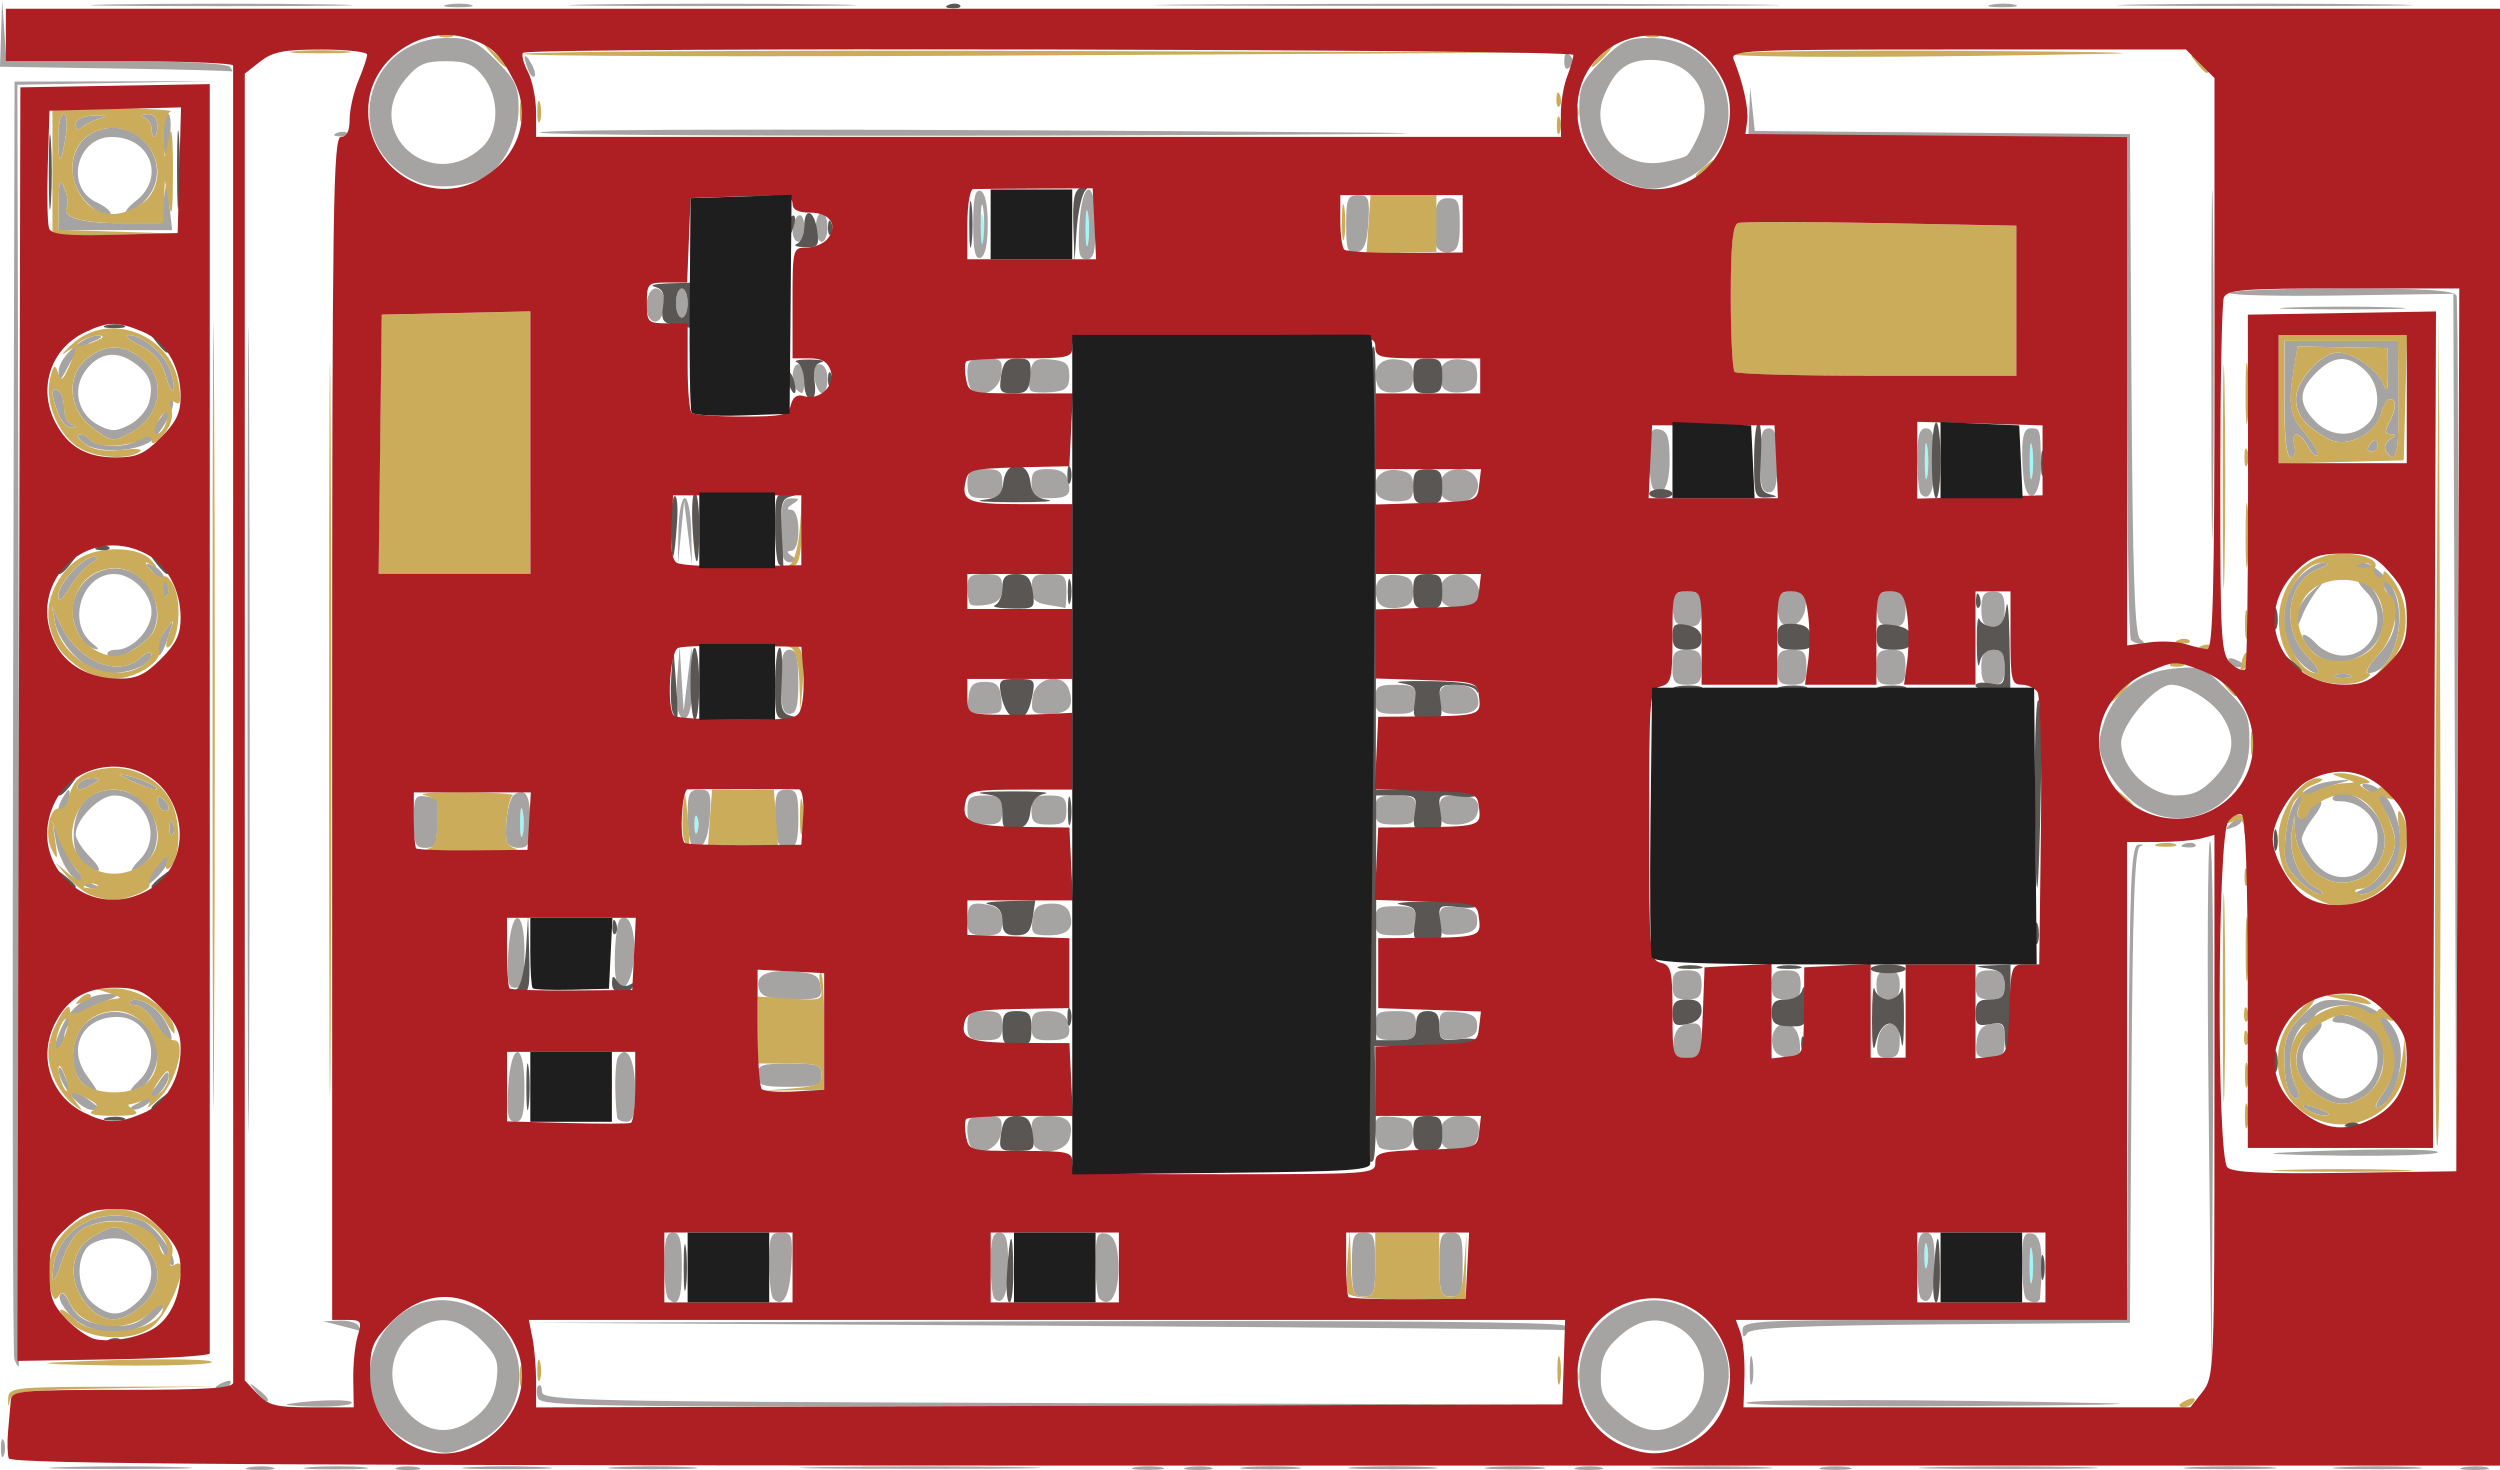 <?xml version="1.0" encoding="UTF-8" standalone="no"?>
<!-- Created with Inkscape (http://www.inkscape.org/) -->

<svg
   width="113.506mm"
   height="66.746mm"
   viewBox="0 0 113.506 66.746"
   version="1.1"
   id="svg1"
   xml:space="preserve"
   inkscape:version="1.3.2 (091e20e, 2023-11-25, custom)"
   sodipodi:docname="HX711.Load Cell Module.svg"
   xmlns:inkscape="http://www.inkscape.org/namespaces/inkscape"
   xmlns:sodipodi="http://sodipodi.sourceforge.net/DTD/sodipodi-0.dtd"
   xmlns="http://www.w3.org/2000/svg"
   xmlns:svg="http://www.w3.org/2000/svg"><sodipodi:namedview
     id="namedview1"
     pagecolor="#ffffff"
     bordercolor="#000000"
     borderopacity="0.25"
     inkscape:showpageshadow="2"
     inkscape:pageopacity="0.0"
     inkscape:pagecheckerboard="0"
     inkscape:deskcolor="#d1d1d1"
     inkscape:document-units="mm"
     inkscape:zoom="1.1086736"
     inkscape:cx="157.39529"
     inkscape:cy="210.16104"
     inkscape:window-width="1920"
     inkscape:window-height="1051"
     inkscape:window-x="-9"
     inkscape:window-y="-9"
     inkscape:window-maximized="1"
     inkscape:current-layer="g11" /><defs
     id="defs1"><clipPath
       clipPathUnits="userSpaceOnUse"
       id="clipPath1"><rect
         style="fill:none;stroke:#000000;stroke-width:1.813;stroke-linecap:round;stroke-linejoin:round;paint-order:stroke fill markers"
         id="rect2"
         width="121.5"
         height="79.988"
         x="72.225"
         y="30.713" /></clipPath></defs><g
     inkscape:label="Layer 1"
     inkscape:groupmode="layer"
     id="layer1"
     transform="translate(-66.097,-132.632)"><g
       id="g11"
       transform="translate(21.284,-83.025)"><g
         id="g12"><path
           style="fill:#a1f7f8"
           d="m 136.963,273.072 c 0.002,-0.728 0.053,-0.994 0.114,-0.592 0.061,0.402 0.059,0.998 -0.004,1.323 -0.063,0.325 -0.113,-0.004 -0.111,-0.731 z m -4.777,-0.397 c 0,-0.509 0.054,-0.718 0.121,-0.463 0.067,0.255 0.067,0.671 0,0.926 -0.067,0.255 -0.121,0.046 -0.121,-0.463 z M 68.427,252.964 c 0.003,-0.582 0.057,-0.789 0.12,-0.46 0.063,0.329 0.061,0.805 -0.005,1.058 -0.066,0.253 -0.118,-0.016 -0.115,-0.598 z m 7.913,0.132 c 0,-0.364 0.06,-0.513 0.133,-0.331 0.073,0.182 0.073,0.48 0,0.661 -0.073,0.182 -0.133,0.033 -0.133,-0.331 z m 55.861,-16.536 c 0.002,-0.728 0.053,-0.994 0.114,-0.592 0.061,0.402 0.059,0.997 -0.004,1.323 -0.063,0.325 -0.113,-0.004 -0.111,-0.731 z m 4.763,0 c 0.002,-0.728 0.053,-0.994 0.114,-0.592 0.061,0.402 0.059,0.997 -0.004,1.323 -0.063,0.325 -0.113,-0.004 -0.111,-0.731 z M 89.335,226.108 c 0,-0.655 0.052,-0.923 0.115,-0.595 0.063,0.327 0.063,0.863 0,1.191 -0.063,0.327 -0.115,0.059 -0.115,-0.595 z m 4.766,-0.132 c 0.002,-0.728 0.053,-0.994 0.114,-0.592 0.061,0.402 0.059,0.997 -0.004,1.323 -0.063,0.325 -0.113,-0.004 -0.111,-0.731 z"
           id="path10"
           sodipodi:nodetypes="cscccsccsssssssssscsccccscccsssscsccc" /><path
           style="fill:#a5a4a3"
           d="m 47.671,282.267 c 1.499,-0.047 3.881,-0.047 5.292,4.2e-4 1.411,0.048 0.184,0.086 -2.726,0.086 -2.91,-2.4e-4 -4.065,-0.039 -2.566,-0.086 z m 8.456,0.01 c 0.329,-0.063 0.805,-0.061 1.058,0.005 0.253,0.066 -0.016,0.118 -0.598,0.115 -0.582,-0.003 -0.789,-0.057 -0.46,-0.12 z m 2.783,-0.008 c 0.696,-0.055 1.767,-0.054 2.381,0.001 0.614,0.056 0.045,0.1 -1.265,0.099 -1.31,-8.1e-4 -1.812,-0.046 -1.116,-0.101 z m 3.961,0.012 c 0.255,-0.067 0.671,-0.067 0.926,0 0.255,0.067 0.046,0.121 -0.463,0.121 -0.509,0 -0.718,-0.054 -0.463,-0.121 z m 3.307,-0.013 c 0.91,-0.052 2.398,-0.052 3.307,0 0.91,0.052 0.165,0.094 -1.654,0.094 -1.819,0 -2.563,-0.042 -1.654,-0.094 z m 6.615,0 c 0.91,-0.052 2.398,-0.052 3.307,0 0.91,0.052 0.165,0.094 -1.654,0.094 -1.819,0 -2.563,-0.042 -1.654,-0.094 z m 9.393,-0.002 c 2.437,-0.044 6.426,-0.044 8.864,0 2.437,0.044 0.443,0.079 -4.432,0.079 -4.875,0 -6.869,-0.036 -4.432,-0.079 z m 14.155,0.011 c 0.327,-0.063 0.863,-0.063 1.191,0 0.327,0.063 0.059,0.115 -0.595,0.115 -0.655,0 -0.923,-0.052 -0.595,-0.115 z m 2.384,-4.1e-4 c 0.329,-0.063 0.805,-0.061 1.058,0.005 0.253,0.066 -0.016,0.118 -0.598,0.115 -0.582,-0.003 -0.789,-0.057 -0.46,-0.12 z m 2.643,-0.007 c 0.618,-0.056 1.63,-0.056 2.249,0 0.618,0.056 0.112,0.101 -1.124,0.101 -1.237,0 -1.743,-0.046 -1.124,-0.101 z m 5.027,-0.002 c 0.91,-0.052 2.398,-0.052 3.307,0 0.91,0.052 0.165,0.094 -1.654,0.094 -1.819,0 -2.563,-0.042 -1.654,-0.094 z m 6.085,0.002 c 0.618,-0.056 1.63,-0.056 2.249,0 0.618,0.056 0.112,0.101 -1.124,0.101 -1.237,0 -1.743,-0.046 -1.124,-0.101 z m 3.972,0.007 c 0.329,-0.063 0.805,-0.061 1.058,0.005 0.253,0.066 -0.016,0.118 -0.598,0.115 -0.582,-0.003 -0.789,-0.057 -0.46,-0.12 z m 3.846,-0.01 c 1.28,-0.049 3.305,-0.048 4.498,5.6e-4 1.193,0.049 0.146,0.089 -2.328,0.088 -2.474,-3e-4 -3.45,-0.04 -2.17,-0.089 z m 7.263,0.011 c 0.327,-0.063 0.863,-0.063 1.191,0 0.327,0.063 0.059,0.115 -0.595,0.115 -0.655,0 -0.923,-0.052 -0.595,-0.115 z m 5.175,-0.011 c 1.864,-0.046 4.84,-0.045 6.615,2.9e-4 1.774,0.046 0.249,0.083 -3.389,0.083 -3.638,-1.6e-4 -5.09,-0.038 -3.226,-0.083 z m 11.637,10e-4 c 0.988,-0.051 2.536,-0.051 3.44,8.4e-4 0.903,0.051 0.095,0.093 -1.797,0.093 -1.892,-4.6e-4 -2.631,-0.043 -1.643,-0.094 z m 6.736,5.6e-4 c 0.91,-0.052 2.398,-0.052 3.307,0 0.909,0.052 0.165,0.094 -1.654,0.094 -1.819,0 -2.563,-0.042 -1.654,-0.094 z m 5.559,0.009 c 0.329,-0.063 0.805,-0.061 1.058,0.005 0.253,0.066 -0.016,0.118 -0.598,0.115 -0.582,-0.003 -0.789,-0.057 -0.46,-0.12 z m -111.814,-0.871 c 0,-0.364 0.06,-0.513 0.133,-0.331 0.073,0.182 0.073,0.48 0,0.661 -0.073,0.182 -0.133,0.033 -0.133,-0.331 z m 19.172,-0.009 c -2.397,-0.718 -3.216,-3.601 -1.577,-5.548 0.984,-1.169 2.441,-1.477 3.911,-0.827 2.686,1.188 2.725,4.927 0.064,6.135 -1.228,0.557 -1.312,0.566 -2.398,0.24 z m 2.433,-1.445 c 0.542,-0.456 0.821,-0.968 0.903,-1.654 0.101,-0.847 -0.008,-1.12 -0.738,-1.853 -0.952,-0.957 -1.881,-1.102 -2.876,-0.45 -1.395,0.914 -1.505,2.799 -0.233,3.978 0.887,0.822 1.951,0.814 2.944,-0.022 z m 52.04,1.223 c -2.717,-1.259 -2.62,-5.119 0.156,-6.23 2.836,-1.135 5.646,1.813 4.303,4.514 -0.926,1.863 -2.683,2.539 -4.459,1.716 z m 2.642,-0.981 c 1.384,-0.907 1.38,-3.286 -0.006,-4.194 -0.935,-0.613 -1.863,-0.506 -2.788,0.321 -0.635,0.568 -0.829,0.968 -0.851,1.759 -0.024,0.86 0.116,1.146 0.874,1.779 1.018,0.85 1.835,0.949 2.771,0.336 z m -63.231,-0.797 c 1.239,-0.199 2.983,-0.224 2.87,-0.041 -0.067,0.109 -0.86,0.182 -1.761,0.162 -0.901,-0.02 -1.4,-0.074 -1.109,-0.121 z m 11.336,-0.251 c -0.086,-0.225 -0.082,-0.483 0.008,-0.573 0.091,-0.091 0.165,0.033 0.165,0.275 0,0.406 1.774,0.445 23.085,0.509 l 23.085,0.069 -23.093,0.065 C 71.886,279.547 69.385,279.51 69.245,279.146 Z m 54.85,0.21 c -0.112,-0.181 7.676,-0.176 16.364,0.009 1.892,0.04 -0.988,0.1 -6.401,0.131 -5.412,0.032 -9.895,-0.032 -9.963,-0.141 z m -67.675,-0.529 c -0.329,-0.42 -0.32,-0.429 0.1,-0.1 0.441,0.346 0.581,0.563 0.363,0.563 -0.055,0 -0.263,-0.208 -0.463,-0.463 z m -1.818,-0.17 c 0,-0.057 0.185,-0.175 0.411,-0.262 0.235,-0.09 0.342,-0.046 0.249,0.104 -0.155,0.251 -0.66,0.372 -0.66,0.158 z m 69.652,-0.822 c 0.003,-0.582 0.057,-0.789 0.12,-0.46 0.063,0.329 0.061,0.805 -0.005,1.058 -0.066,0.253 -0.118,-0.016 -0.115,-0.598 z M 56.053,248.73 c 1e-5,-16.298 0.032,-22.927 0.071,-14.73 0.039,8.197 0.039,21.532 -1.9e-5,29.633 -0.039,8.102 -0.071,1.395 -0.071,-14.903 z m 89.037,17.145 c -0.073,-6.723 -0.042,-12.133 0.069,-12.023 0.111,0.111 0.17,5.611 0.132,12.224 l -0.069,12.023 z m -99.626,11.496 c -0.069,-0.182 -0.095,-13.309 -0.058,-29.17 l 0.068,-28.84 4.564,-0.01 4.564,-0.01 -4.5,0.082 -4.5,0.082 0.068,29.098 c 0.038,16.004 0.035,29.098 -0.006,29.098 -0.041,-10e-6 -0.131,-0.149 -0.2,-0.331 z m 78.463,-1.323 c -0.004,-0.432 0.586,-0.463 8.724,-0.463 h 8.728 l 0.069,-10.778 c 0.06,-9.358 0.121,-10.782 0.466,-10.807 0.222,-0.016 0.253,0.02 0.069,0.081 -0.252,0.085 -0.344,2.601 -0.397,10.873 l -0.069,10.763 -8.586,0.07 c -6.464,0.053 -8.637,0.151 -8.793,0.397 -0.146,0.23 -0.209,0.19 -0.212,-0.136 z m -75.82,-0.584 c -0.386,-0.357 -0.645,-0.804 -0.577,-0.992 0.076,-0.21 0.251,-0.071 0.455,0.363 0.352,0.748 0.935,1.005 2.294,1.011 0.612,0.003 1.02,-0.215 1.521,-0.81 0.377,-0.448 0.685,-0.68 0.685,-0.517 0,0.163 -0.292,0.589 -0.649,0.946 -0.912,0.912 -2.744,0.912 -3.729,-2.8e-4 z m 12.183,0.385 -0.794,-0.202 0.712,-0.031 c 0.392,-0.017 0.786,0.088 0.876,0.233 0.09,0.146 0.127,0.251 0.082,0.233 -0.045,-0.017 -0.439,-0.122 -0.876,-0.233 z m 32.015,0 -23.548,-0.137 23.466,-0.064 c 15.428,-0.042 23.522,0.027 23.63,0.201 0.09,0.146 0.127,0.236 0.082,0.201 -0.045,-0.035 -10.678,-0.125 -23.63,-0.201 z m -43.471,-0.87 c -0.978,-1.041 -0.89,-2.538 0.186,-3.174 1.007,-0.595 1.16,-0.578 2.122,0.231 1.073,0.903 1.107,2.044 0.086,2.922 -0.916,0.788 -1.668,0.795 -2.394,0.021 z m 2.245,-0.235 c 1.189,-1.117 0.508,-2.864 -1.116,-2.864 -0.469,0 -1.006,0.185 -1.194,0.411 -0.554,0.668 -0.418,1.99 0.261,2.541 0.788,0.638 1.3,0.616 2.048,-0.087 z m 24.072,-0.13 c -0.097,-0.097 -0.176,-0.811 -0.176,-1.587 0,-1.078 0.094,-1.411 0.397,-1.411 0.309,0 0.397,0.353 0.397,1.587 0,1.467 -0.171,1.858 -0.617,1.411 z m 4.768,0.006 c -0.1,-0.1 -0.182,-0.817 -0.182,-1.593 0,-1.246 0.063,-1.411 0.542,-1.411 0.492,0 0.535,0.138 0.463,1.5 -0.073,1.388 -0.38,1.947 -0.823,1.504 z m 10.041,-0.013 c -0.093,-0.093 -0.169,-0.804 -0.169,-1.58 0,-1.078 0.094,-1.411 0.397,-1.411 0.304,0 0.397,0.336 0.397,1.44 0,1.352 -0.237,1.94 -0.625,1.552 z m 4.77,0.007 c -0.097,-0.097 -0.176,-0.82 -0.176,-1.607 0,-1.219 0.068,-1.418 0.463,-1.343 0.31,0.059 0.491,0.384 0.549,0.982 0.147,1.53 -0.276,2.527 -0.835,1.968 z m 37.299,-0.007 c -0.093,-0.093 -0.169,-0.804 -0.169,-1.58 0,-1.078 0.094,-1.411 0.397,-1.411 0.304,0 0.397,0.336 0.397,1.44 0,1.352 -0.237,1.94 -0.625,1.552 z m 0.278,-2.396 c -0.067,-0.255 -0.121,-0.046 -0.121,0.463 0,0.509 0.054,0.718 0.121,0.463 0.067,-0.255 0.067,-0.671 0,-0.926 z m 4.492,2.403 c -0.097,-0.097 -0.176,-0.82 -0.176,-1.607 0,-1.214 0.069,-1.417 0.458,-1.342 0.423,0.081 0.524,0.918 0.353,2.927 -0.021,0.246 -0.397,0.259 -0.634,0.022 z m 0.278,-2.135 c -0.061,-0.402 -0.112,-0.136 -0.114,0.592 -0.002,0.728 0.048,1.057 0.111,0.731 0.063,-0.325 0.064,-0.921 0.004,-1.323 z m -30.882,0.592 c 0,-1.279 0.064,-1.455 0.529,-1.455 0.465,0 0.529,0.176 0.529,1.455 0,1.279 -0.064,1.455 -0.529,1.455 -0.465,0 -0.529,-0.176 -0.529,-1.455 z m 3.969,0 c 0,-1.279 0.064,-1.455 0.529,-1.455 0.465,0 0.529,0.176 0.529,1.455 0,1.279 -0.064,1.455 -0.529,1.455 -0.465,0 -0.529,-0.176 -0.529,-1.455 z m -62.955,0.635 c -0.08,-2.083 1.98,-3.419 4.055,-2.631 0.622,0.237 1.673,1.763 1.401,2.036 -0.068,0.068 -0.281,-0.234 -0.474,-0.67 -0.551,-1.245 -2.081,-1.708 -3.502,-1.061 -0.423,0.193 -0.786,0.716 -1.054,1.521 -0.225,0.675 -0.417,1.037 -0.426,0.804 z m 109.056,-24.789 -0.064,-19.921 -5.135,0.077 c -2.824,0.042 -5.079,-0.012 -5.011,-0.121 0.068,-0.109 2.382,-0.198 5.143,-0.198 3.772,0 5.051,0.082 5.146,0.331 0.069,0.182 0.095,9.201 0.056,20.042 l -0.07,19.711 z m -8.002,19.08 c 3.521,-0.191 7.349,-0.201 7.236,-0.019 -0.068,0.109 -2.051,0.176 -4.407,0.148 -2.356,-0.028 -3.629,-0.086 -2.829,-0.129 z m -59.344,-0.251 c -0.103,-0.103 -0.188,-0.465 -0.188,-0.805 0,-0.513 0.138,-0.617 0.811,-0.617 0.729,0 0.803,0.074 0.728,0.728 -0.082,0.713 -0.908,1.138 -1.351,0.695 z m 2.899,-0.011 c -0.097,-0.097 -0.176,-0.454 -0.176,-0.794 0,-0.507 0.139,-0.617 0.778,-0.617 0.898,0 1.178,0.315 0.941,1.061 -0.162,0.511 -1.156,0.737 -1.543,0.35 z m 15.623,0.012 c -0.104,-0.104 -0.189,-0.474 -0.189,-0.823 0,-0.556 0.106,-0.624 0.86,-0.551 0.719,0.069 0.86,0.192 0.86,0.744 0,0.511 -0.153,0.679 -0.671,0.74 -0.369,0.043 -0.756,-0.007 -0.86,-0.11 z m 2.818,-0.233 c -0.251,-0.655 0.111,-1.191 0.806,-1.191 0.78,0 1.045,0.343 0.817,1.061 -0.2,0.631 -1.395,0.726 -1.623,0.13 z m -42.376,-2.427 c 0.114,-2.154 0.741,-2.246 0.741,-0.109 0,1.277 -0.085,1.61 -0.41,1.61 -0.332,0 -0.395,-0.287 -0.331,-1.5 z m 4.95,1.302 c -0.129,-1.067 -0.106,-2.501 0.044,-2.744 0.389,-0.629 0.774,0.119 0.774,1.502 0,1.103 -0.093,1.44 -0.397,1.44 -0.218,0 -0.408,-0.089 -0.421,-0.198 z m 76.753,-0.331 c -0.484,-0.313 -0.066,-0.313 0.661,0 0.349,0.15 0.394,0.232 0.132,0.242 -0.218,0.008 -0.575,-0.101 -0.794,-0.242 z M 48.007,265.363 c -0.302,-0.383 -0.539,-0.889 -0.527,-1.124 0.011,-0.235 0.14,-0.1 0.287,0.3 0.146,0.4 0.352,0.728 0.458,0.728 0.106,0 0.423,0.175 0.706,0.388 0.446,0.337 0.455,0.39 0.07,0.397 -0.244,0.005 -0.691,-0.305 -0.992,-0.689 z m 3.039,0.397 c 0.3,-0.146 0.743,-0.584 0.985,-0.974 0.282,-0.455 0.443,-0.56 0.447,-0.293 0.009,0.516 -1.082,1.574 -1.598,1.55 -0.234,-0.011 -0.171,-0.119 0.165,-0.283 z m 101.996,-0.514 c 1.095,-1.537 -0.018,-3.954 -1.816,-3.944 -0.884,0.005 -1.685,0.494 -1.157,0.706 0.261,0.105 0.197,0.304 -0.248,0.777 -0.493,0.525 -0.554,0.763 -0.347,1.352 0.138,0.394 0.578,0.898 0.976,1.121 0.65,0.364 0.798,0.364 1.452,-1.3e-4 1.004,-0.559 1.167,-2.128 0.286,-2.745 -0.331,-0.232 -0.838,-0.422 -1.126,-0.422 -0.359,0 -0.438,-0.086 -0.251,-0.272 0.305,-0.305 1.607,0.253 1.986,0.85 0.434,0.685 0.242,1.963 -0.384,2.551 -0.795,0.747 -1.722,0.729 -2.629,-0.051 -0.821,-0.706 -0.935,-1.605 -0.316,-2.49 0.227,-0.323 0.29,-0.588 0.142,-0.588 -0.387,0 -0.818,0.906 -0.818,1.72 0,0.383 0.123,0.927 0.274,1.208 0.158,0.294 0.17,0.512 0.028,0.512 -0.359,0 -0.567,-0.693 -0.567,-1.894 0,-0.825 0.177,-1.234 0.806,-1.863 0.719,-0.719 0.935,-0.792 1.991,-0.673 1.501,0.169 2.495,1.144 2.495,2.447 0,1.069 -0.452,2.162 -0.979,2.364 -0.244,0.094 -0.174,-0.141 0.2,-0.666 z M 48.647,264.901 c -0.743,-0.543 -0.678,-2.204 0.111,-2.843 1.313,-1.063 3.199,-0.161 3.199,1.531 0,0.743 -0.666,1.678 -1.195,1.678 -0.125,0 0.033,-0.243 0.352,-0.539 1.102,-1.027 0.469,-2.9 -0.981,-2.9 -1.579,0 -2.297,1.422 -1.359,2.691 0.622,0.841 0.598,0.912 -0.126,0.383 z m 30.562,-0.428 c 0,-0.465 0.176,-0.529 1.455,-0.529 1.279,0 1.455,0.064 1.455,0.529 0,0.465 -0.176,0.529 -1.455,0.529 -1.279,0 -1.455,-0.064 -1.455,-0.529 z m 41.588,-1.521 c 0.06,-0.521 0.253,-0.752 0.679,-0.812 0.506,-0.072 0.595,0.037 0.595,0.728 0,0.696 -0.098,0.812 -0.679,0.812 -0.585,0 -0.667,-0.101 -0.595,-0.728 z m 4.545,0.331 c -0.234,-0.61 0.114,-1.24 0.631,-1.142 0.28,0.053 0.497,0.375 0.548,0.813 0.068,0.587 -0.022,0.725 -0.471,0.725 -0.305,0 -0.624,-0.179 -0.707,-0.397 z m 4.715,-0.328 c 0.051,-0.437 0.267,-0.76 0.547,-0.813 0.36,-0.068 0.463,0.094 0.463,0.725 0,0.645 -0.113,0.813 -0.547,0.813 -0.44,0 -0.53,-0.142 -0.463,-0.725 z m 4.498,-0.002 c 0.06,-0.521 0.253,-0.752 0.679,-0.812 0.506,-0.072 0.595,0.037 0.595,0.728 0,0.696 -0.098,0.812 -0.679,0.812 -0.585,0 -0.667,-0.101 -0.595,-0.728 z m -87.202,0.014 c 0.493,-1.534 1.287,-2.21 2.565,-2.185 0.395,0.008 0.243,0.133 -0.472,0.387 -1.058,0.377 -1.723,1.002 -1.723,1.62 0,0.182 -0.118,0.403 -0.262,0.492 -0.153,0.095 -0.198,-0.036 -0.108,-0.315 z m 4.513,-0.874 c -0.258,-0.437 -0.661,-0.794 -0.895,-0.794 -0.234,0 -0.356,-0.07 -0.27,-0.156 0.328,-0.328 1.277,0.226 1.661,0.969 0.527,1.02 0.107,1.004 -0.497,-0.019 z m 36.867,0.132 c 0,-0.559 0.123,-0.661 0.794,-0.661 0.67,0 0.794,0.103 0.794,0.661 0,0.559 -0.123,0.661 -0.794,0.661 -0.67,0 -0.794,-0.103 -0.794,-0.661 z m 2.91,0 c 0,-0.553 0.126,-0.661 0.763,-0.661 0.533,0 0.803,0.155 0.897,0.514 0.173,0.662 0.008,0.809 -0.911,0.809 -0.623,0 -0.75,-0.112 -0.75,-0.661 z m 15.61,0 c 0,-0.58 0.115,-0.661 0.926,-0.661 0.811,0 0.926,0.082 0.926,0.661 0,0.58 -0.115,0.661 -0.926,0.661 -0.811,0 -0.926,-0.082 -0.926,-0.661 z m 2.91,0 c 0,-0.625 0.087,-0.687 0.86,-0.612 0.656,0.063 0.86,0.208 0.86,0.612 0,0.404 -0.204,0.549 -0.86,0.612 -0.773,0.074 -0.86,0.013 -0.86,-0.612 z m -30.867,-1.606 c -0.251,-0.655 0.273,-0.949 1.529,-0.859 0.971,0.07 1.174,0.18 1.245,0.678 0.078,0.551 -0.017,0.595 -1.265,0.595 -0.981,0 -1.393,-0.113 -1.509,-0.415 z m 41.451,-0.247 c 0,-0.529 0.132,-0.661 0.661,-0.661 0.529,0 0.661,0.132 0.661,0.661 0,0.529 -0.132,0.661 -0.661,0.661 -0.529,0 -0.661,-0.132 -0.661,-0.661 z m 4.498,0 c 0,-0.529 0.132,-0.661 0.661,-0.661 0.529,0 0.661,0.132 0.661,0.661 0,0.529 -0.132,0.661 -0.661,0.661 -0.529,0 -0.661,-0.132 -0.661,-0.661 z m 4.763,0 c 0,-0.485 0.141,-0.661 0.529,-0.661 0.388,0 0.529,0.176 0.529,0.661 0,0.485 -0.141,0.661 -0.529,0.661 -0.388,0 -0.529,-0.176 -0.529,-0.661 z m 4.498,0 c 0,-0.529 0.132,-0.661 0.661,-0.661 0.529,0 0.661,0.132 0.661,0.661 0,0.529 -0.132,0.661 -0.661,0.661 -0.529,0 -0.661,-0.132 -0.661,-0.661 z m -66.622,-1.368 c 0.114,-2.154 0.741,-2.246 0.741,-0.109 0,1.277 -0.085,1.61 -0.41,1.61 -0.332,0 -0.395,-0.288 -0.331,-1.5 z m 4.921,1.181 c -0.168,-0.484 -0.052,-2.574 0.154,-2.78 0.389,-0.389 0.72,0.46 0.643,1.653 -0.078,1.208 -0.541,1.864 -0.797,1.127 z m 15.928,-2.679 c 0,-0.804 0.141,-0.92 0.932,-0.769 0.479,0.092 0.655,0.295 0.655,0.756 0,0.524 -0.134,0.631 -0.794,0.631 -0.655,0 -0.794,-0.108 -0.794,-0.617 z m 2.959,-0.089 c 0.067,-0.564 0.23,-0.712 0.812,-0.736 0.483,-0.02 0.778,0.128 0.877,0.439 0.22,0.693 -0.083,1.003 -0.977,1.003 -0.707,0 -0.786,-0.079 -0.712,-0.706 z m 15.562,0.044 c 0,-0.58 0.115,-0.661 0.926,-0.661 0.811,0 0.926,0.082 0.926,0.661 0,0.58 -0.115,0.661 -0.926,0.661 -0.811,0 -0.926,-0.082 -0.926,-0.661 z m 2.91,0 c 0,-0.625 0.087,-0.687 0.86,-0.612 0.656,0.063 0.86,0.208 0.86,0.612 0,0.404 -0.204,0.549 -0.86,0.612 -0.773,0.074 -0.86,0.013 -0.86,-0.612 z m 38.982,-1.872 c -0.597,-0.597 -0.666,-0.844 -0.554,-2.006 0.155,-1.616 0.777,-2.314 2.201,-2.472 0.573,-0.064 0.804,-0.053 0.513,0.023 -1.195,0.314 -1.955,0.71 -2.104,1.097 -0.228,0.594 0.112,0.811 0.417,0.266 0.142,-0.253 0.38,-0.461 0.529,-0.461 0.149,0 0.024,0.314 -0.278,0.697 -0.302,0.383 -0.548,0.844 -0.548,1.023 0,0.179 0.247,0.639 0.548,1.023 1.053,1.339 2.891,0.643 2.891,-1.095 0,-0.896 -0.776,-1.648 -1.699,-1.648 -0.349,0 -0.435,-0.088 -0.259,-0.265 0.411,-0.411 1.63,0.28 2.063,1.17 1.009,2.071 -1.679,3.821 -3.183,2.072 -0.344,-0.4 -0.644,-1.085 -0.666,-1.521 l -0.04,-0.794 -0.113,0.756 c -0.148,0.991 0.349,2.152 1.071,2.501 0.317,0.153 0.422,0.287 0.234,0.297 -0.189,0.01 -0.649,-0.289 -1.024,-0.663 z m 2.973,0.426 c 0.681,-0.276 1.437,-1.396 1.437,-2.13 0,-0.74 -0.684,-2.023 -1.257,-2.356 -0.255,-0.148 -0.316,-0.273 -0.135,-0.278 1.025,-0.025 1.909,1.862 1.547,3.304 -0.213,0.849 -1.073,1.72 -1.676,1.698 -0.381,-0.014 -0.366,-0.056 0.085,-0.238 z M 48.062,255.411 c -0.301,-0.327 -0.618,-1.012 -0.705,-1.521 l -0.159,-0.926 0.328,0.803 c 0.43,1.053 1.026,1.854 1.519,2.045 0.341,0.132 0.338,0.156 -0.02,0.174 -0.229,0.011 -0.663,-0.247 -0.964,-0.574 z m 3.176,0.265 c 0.243,-0.182 0.619,-0.569 0.836,-0.86 0.217,-0.291 0.398,-0.38 0.403,-0.198 0.011,0.417 -0.945,1.389 -1.365,1.389 -0.176,0 -0.121,-0.146 0.127,-0.331 z m -2.742,-0.885 c -0.507,-0.611 -0.43,-2.109 0.141,-2.74 0.676,-0.747 2.008,-0.713 2.744,0.07 0.706,0.751 0.751,2.057 0.091,2.654 -0.687,0.621 -0.946,0.545 -0.31,-0.091 1.041,-1.041 0.288,-2.91 -1.171,-2.91 -0.667,0 -1.739,1.09 -1.739,1.768 0,0.205 0.292,0.665 0.649,1.023 0.392,0.392 0.51,0.649 0.297,0.649 -0.194,0 -0.51,-0.19 -0.702,-0.422 z m 15.102,-1.846 c 0,-1.102 0.052,-1.202 0.595,-1.124 0.327,0.046 0.566,0.174 0.529,0.283 -0.036,0.109 -0.066,0.615 -0.066,1.124 0,0.75 -0.101,0.926 -0.529,0.926 -0.452,0 -0.529,-0.176 -0.529,-1.209 z m 4.205,0.878 c -0.075,-0.886 0.111,-1.937 0.373,-2.099 0.508,-0.316 0.714,0.045 0.714,1.255 0,0.999 -0.079,1.175 -0.529,1.175 -0.291,0 -0.542,-0.149 -0.557,-0.331 z m 0.744,-1.32 c -0.063,-0.329 -0.117,-0.122 -0.12,0.46 -0.003,0.582 0.049,0.851 0.115,0.598 0.066,-0.253 0.069,-0.729 0.005,-1.058 z m 7.668,1.48 c -0.1,-0.1 -0.182,-0.698 -0.182,-1.328 0,-0.98 0.079,-1.147 0.544,-1.147 0.482,0 0.535,0.139 0.463,1.236 -0.076,1.159 -0.407,1.657 -0.825,1.239 z m 0.258,-1.218 c -0.073,-0.182 -0.133,-0.033 -0.133,0.331 0,0.364 0.06,0.513 0.133,0.331 0.073,-0.182 0.073,-0.48 0,-0.661 z m 3.705,1.213 c -0.097,-0.097 -0.176,-0.692 -0.176,-1.323 0,-0.97 0.081,-1.147 0.529,-1.147 0.459,0 0.529,0.176 0.529,1.323 0,0.926 -0.106,1.323 -0.353,1.323 -0.194,0 -0.432,-0.079 -0.529,-0.176 z m 63.803,-0.004 c 0.191,-0.076 0.419,-0.067 0.507,0.021 0.088,0.088 -0.068,0.15 -0.347,0.139 -0.308,-0.013 -0.371,-0.075 -0.16,-0.16 z m -91.475,-0.768 c 0.013,-0.308 0.075,-0.371 0.16,-0.16 0.076,0.191 0.067,0.419 -0.021,0.507 -0.088,0.088 -0.15,-0.068 -0.139,-0.347 z m 93.571,-0.143 c 0.179,-0.181 0.393,-0.262 0.474,-0.181 0.082,0.082 -0.065,0.229 -0.326,0.329 -0.377,0.144 -0.407,0.113 -0.148,-0.148 z m -57.344,-0.629 c 0,-0.559 0.123,-0.661 0.794,-0.661 0.67,0 0.794,0.103 0.794,0.661 0,0.559 -0.123,0.661 -0.794,0.661 -0.67,0 -0.794,-0.103 -0.794,-0.661 z m 2.91,0 c 0,-0.559 0.123,-0.661 0.794,-0.661 0.67,0 0.794,0.103 0.794,0.661 0,0.559 -0.123,0.661 -0.794,0.661 -0.67,0 -0.794,-0.103 -0.794,-0.661 z m 15.61,0 c 0,-0.58 0.115,-0.661 0.926,-0.661 0.811,0 0.926,0.082 0.926,0.661 0,0.58 -0.115,0.661 -0.926,0.661 -0.811,0 -0.926,-0.082 -0.926,-0.661 z m 2.91,0 c 0,-0.556 0.125,-0.661 0.778,-0.661 0.872,0 1.154,0.278 0.914,0.902 -0.096,0.25 -0.471,0.421 -0.927,0.421 -0.64,0 -0.765,-0.108 -0.765,-0.661 z m 31.723,-0.202 c -0.494,-0.329 -1.123,-1.055 -1.396,-1.613 -0.417,-0.851 -0.45,-1.172 -0.204,-1.992 0.453,-1.514 1.614,-2.462 3.2,-2.614 1.273,-0.122 1.381,-0.08 2.394,0.933 0.954,0.954 1.061,1.193 1.061,2.379 0,2.794 -2.803,4.407 -5.054,2.908 z m 3.493,-1.281 c 0.867,-0.928 0.971,-1.797 0.331,-2.773 -0.46,-0.701 -1.644,-1.432 -2.32,-1.432 -0.716,0 -2.271,1.799 -2.271,2.627 0,1.167 1.292,2.4 2.514,2.4 0.753,0 1.155,-0.189 1.746,-0.822 z m -97.918,1.433 c 0.002,-0.118 0.119,-0.393 0.261,-0.611 0.221,-0.342 0.257,-0.335 0.261,0.051 0.002,0.246 -0.115,0.521 -0.261,0.611 -0.146,0.09 -0.263,0.067 -0.261,-0.051 z m 4.67,0.006 c -0.097,-0.097 -0.176,-0.299 -0.176,-0.45 0,-0.166 0.123,-0.15 0.313,0.04 0.172,0.172 0.252,0.375 0.176,0.45 -0.075,0.075 -0.216,0.057 -0.313,-0.04 z m -3.748,-1.146 c 0.09,-0.146 0.365,-0.263 0.611,-0.261 0.386,0.004 0.393,0.04 0.051,0.261 -0.518,0.335 -0.868,0.335 -0.661,0 z m 2.381,-0.142 c -0.662,-0.319 -0.684,-0.355 -0.132,-0.221 0.75,0.183 1.592,0.613 1.191,0.607 -0.146,-0.002 -0.622,-0.176 -1.058,-0.386 z m 24.853,-3.116 c -0.08,-0.21 -0.101,-0.961 -0.046,-1.67 l 0.1,-1.289 0.091,1.455 0.091,1.455 0.178,-1.455 0.178,-1.455 0.043,1.506 c 0.041,1.434 -0.324,2.268 -0.636,1.454 z m 4.648,-1.372 c 0,-1.117 0.092,-1.455 0.397,-1.455 0.305,0 0.397,0.338 0.397,1.455 0,1.117 -0.092,1.455 -0.397,1.455 -0.305,0 -0.397,-0.338 -0.397,-1.455 z m 8.515,0.728 c 0.066,-0.577 0.22,-0.728 0.745,-0.728 0.525,0 0.679,0.15 0.745,0.728 0.076,0.657 0.003,0.728 -0.745,0.728 -0.748,0 -0.821,-0.071 -0.745,-0.728 z m 2.91,0 c 0.109,-0.946 1.391,-1.214 1.666,-0.348 0.243,0.765 -0.033,1.076 -0.954,1.076 -0.712,0 -0.787,-0.077 -0.712,-0.728 z m 15.562,0.066 c 0,-0.58 0.115,-0.661 0.926,-0.661 0.811,0 0.926,0.082 0.926,0.661 0,0.58 -0.115,0.661 -0.926,0.661 -0.811,0 -0.926,-0.082 -0.926,-0.661 z m 2.91,0 c 0,-0.553 0.125,-0.661 0.765,-0.661 0.456,0 0.831,0.17 0.927,0.421 0.239,0.624 -0.043,0.902 -0.914,0.902 -0.654,0 -0.778,-0.106 -0.778,-0.661 z m 10.583,-1.455 c 0,-0.67 0.103,-0.794 0.661,-0.794 0.559,0 0.661,0.123 0.661,0.794 0,0.67 -0.103,0.794 -0.661,0.794 -0.559,0 -0.661,-0.123 -0.661,-0.794 z m 4.763,0 c 0,-0.67 0.103,-0.794 0.661,-0.794 0.559,0 0.661,0.123 0.661,0.794 0,0.67 -0.103,0.794 -0.661,0.794 -0.559,0 -0.661,-0.123 -0.661,-0.794 z m 4.498,0 c 0,-0.67 0.103,-0.794 0.661,-0.794 0.559,0 0.661,0.123 0.661,0.794 0,0.67 -0.103,0.794 -0.661,0.794 -0.559,0 -0.661,-0.123 -0.661,-0.794 z m 4.763,0 c 0,-0.617 0.118,-0.794 0.529,-0.794 0.412,0 0.529,0.176 0.529,0.794 0,0.617 -0.118,0.794 -0.529,0.794 -0.412,0 -0.529,-0.176 -0.529,-0.794 z m 16.073,0.354 c 0.182,-0.073 0.48,-0.073 0.661,0 0.182,0.073 0.033,0.133 -0.331,0.133 -0.364,0 -0.513,-0.06 -0.331,-0.133 z M 48.266,245.489 c -0.434,-0.4 -0.858,-1.085 -0.943,-1.521 l -0.155,-0.794 0.379,0.816 c 0.789,1.7 2.623,2.463 3.661,1.524 0.273,-0.247 0.484,-0.309 0.484,-0.142 0,0.43 -0.898,0.844 -1.831,0.844 -0.513,0 -1.094,-0.265 -1.595,-0.728 z m 100.812,0.03 c -0.79,-1.005 -0.743,-2.72 0.1,-3.63 0.357,-0.385 0.863,-0.691 1.124,-0.679 0.331,0.015 0.265,0.098 -0.214,0.274 -1.449,0.532 -1.74,2.74 -0.522,3.959 0.444,0.444 0.621,0.773 0.416,0.773 -0.197,0 -0.604,-0.314 -0.906,-0.697 z m 3.711,-0.125 c 0.493,-0.527 0.768,-1.105 0.768,-1.613 0,-0.93 -0.911,-2.328 -1.517,-2.328 -0.233,0 -0.353,-0.07 -0.267,-0.156 0.32,-0.32 1.156,0.182 1.625,0.977 0.8,1.354 0.112,3.942 -1.047,3.942 -0.181,0 0.016,-0.37 0.438,-0.822 z m -6.771,0.296 c -0.093,-0.15 0.013,-0.194 0.249,-0.104 0.458,0.176 0.542,0.366 0.162,0.366 -0.137,0 -0.322,-0.118 -0.411,-0.262 z m -96.31,-0.267 c -0.09,-0.146 0.081,-0.265 0.381,-0.265 0.747,0 1.603,-0.918 1.603,-1.72 0,-0.842 -0.868,-1.72 -1.701,-1.72 -1.461,0 -2.16,2.202 -0.997,3.139 0.34,0.274 0.353,0.333 0.052,0.244 -0.588,-0.174 -1.086,-1.304 -0.907,-2.06 0.369,-1.562 2.179,-2.107 3.242,-0.975 0.697,0.742 0.753,2.061 0.112,2.62 -0.794,0.693 -1.606,1.028 -1.785,0.737 z m 100.011,-0.267 c -0.264,-0.292 -0.421,-0.59 -0.348,-0.663 0.073,-0.073 0.348,0.107 0.613,0.399 0.264,0.292 0.801,0.531 1.192,0.531 1.446,0 2.119,-1.85 1.058,-2.91 -0.291,-0.291 -0.429,-0.529 -0.306,-0.529 0.482,0 1.099,1.009 1.099,1.796 0,1.653 -2.222,2.578 -3.309,1.377 z m -97.762,-0.08 c 0,-0.19 0.177,-0.577 0.393,-0.86 0.36,-0.47 0.369,-0.44 0.106,0.346 -0.299,0.898 -0.5,1.104 -0.5,0.514 z m 89.606,-0.359 c -0.097,-0.097 -0.176,-5.276 -0.176,-11.509 V 221.875 h -8.599 -8.599 l 0.044,-1.124 0.044,-1.124 0.104,0.989 0.104,0.989 8.517,0.07 8.517,0.07 0.069,11.363 c 0.053,8.687 0.146,11.412 0.397,11.571 0.197,0.125 0.213,0.21 0.041,0.212 -0.158,0.002 -0.366,-0.075 -0.463,-0.172 z m 3.65,-12.524 c 0,-7.058 0.034,-9.945 0.076,-6.416 0.042,3.529 0.042,9.303 0,12.832 -0.042,3.529 -0.076,0.642 -0.076,-6.416 z m -24.288,11.73 c -0.097,-0.097 -0.176,-0.454 -0.176,-0.794 0,-0.482 0.145,-0.617 0.661,-0.617 0.559,0 0.661,0.123 0.661,0.794 0,0.593 -0.122,0.794 -0.485,0.794 -0.267,0 -0.564,-0.079 -0.661,-0.176 z m 4.772,0.009 c -0.102,-0.102 -0.186,-0.463 -0.186,-0.803 0,-0.486 0.144,-0.617 0.679,-0.617 0.584,0 0.667,0.101 0.595,0.725 -0.08,0.693 -0.697,1.087 -1.089,0.695 z m 4.489,-0.009 c -0.097,-0.097 -0.176,-0.454 -0.176,-0.794 0,-0.482 0.145,-0.617 0.661,-0.617 0.559,0 0.661,0.123 0.661,0.794 0,0.593 -0.122,0.794 -0.485,0.794 -0.267,0 -0.564,-0.079 -0.661,-0.176 z m 4.586,-0.617 c 0,-0.617 0.118,-0.794 0.529,-0.794 0.412,0 0.529,0.176 0.529,0.794 0,0.617 -0.118,0.794 -0.529,0.794 -0.412,0 -0.529,-0.176 -0.529,-0.794 z m 14.304,0.377 c -0.009,-0.302 0.31,-0.838 0.709,-1.191 0.48,-0.424 0.574,-0.46 0.279,-0.107 -0.246,0.294 -0.565,0.83 -0.709,1.191 -0.234,0.587 -0.264,0.598 -0.279,0.107 z m -60.203,-0.591 c -0.076,-0.076 -0.139,-0.416 -0.139,-0.756 0,-0.51 0.139,-0.617 0.794,-0.617 0.66,0 0.794,0.106 0.794,0.631 0,0.461 -0.176,0.664 -0.655,0.756 -0.36,0.069 -0.718,0.063 -0.794,-0.013 z m 3.5,0.025 c -0.564,-0.086 -0.728,-0.255 -0.728,-0.754 0,-0.539 0.129,-0.644 0.794,-0.644 0.706,0 0.794,0.088 0.794,0.794 0,0.437 -0.03,0.776 -0.066,0.754 -0.036,-0.022 -0.394,-0.089 -0.794,-0.15 z m 14.985,-0.19 c -0.284,-0.74 0.106,-1.25 0.888,-1.16 0.579,0.067 0.729,0.22 0.729,0.745 0,0.525 -0.15,0.679 -0.729,0.745 -0.475,0.055 -0.784,-0.06 -0.888,-0.331 z m 2.904,-0.018 c -0.251,-0.655 0.111,-1.191 0.804,-1.191 0.664,0 1.152,0.785 0.821,1.321 -0.254,0.412 -1.455,0.316 -1.626,-0.13 z m -62.801,-0.211 c -0.001,-0.552 1.138,-1.778 1.641,-1.766 0.199,0.005 0.141,0.126 -0.138,0.288 -0.265,0.154 -0.711,0.656 -0.991,1.116 -0.357,0.586 -0.51,0.694 -0.511,0.362 z m 4.762,-0.188 c 0,-0.195 -0.202,-0.577 -0.448,-0.849 -0.409,-0.452 -0.41,-0.481 -0.01,-0.327 0.463,0.178 0.88,1.109 0.615,1.374 -0.086,0.086 -0.156,-0.003 -0.156,-0.198 z m 23.391,-2.714 c 0.014,-0.838 0.144,-1.524 0.289,-1.524 0.146,0 0.278,0.686 0.295,1.524 l 0.031,1.524 -0.178,-1.455 -0.178,-1.455 -0.142,1.455 -0.142,1.455 z m 4.655,-0.063 c 0,-1.211 0.078,-1.455 0.463,-1.451 0.396,0.004 0.405,0.041 0.066,0.261 -0.265,0.171 -0.287,0.258 -0.066,0.261 0.201,0.002 0.331,0.368 0.331,0.93 0,0.562 -0.13,0.928 -0.331,0.93 -0.22,0.003 -0.198,0.09 0.066,0.261 0.339,0.219 0.33,0.257 -0.066,0.261 -0.385,0.003 -0.463,-0.24 -0.463,-1.451 z m 27.063,-1.641 c -0.259,-0.674 0.163,-1.175 0.916,-1.089 0.579,0.067 0.729,0.22 0.729,0.745 0,0.548 -0.129,0.664 -0.756,0.674 -0.416,0.007 -0.816,-0.142 -0.888,-0.331 z m 2.908,-0.005 c -0.229,-0.597 0.156,-1.132 0.816,-1.132 0.726,0 1.116,0.687 0.685,1.206 -0.356,0.429 -1.326,0.381 -1.501,-0.074 z m -21.504,-0.471 c 0,-0.559 0.123,-0.661 0.794,-0.661 0.67,0 0.794,0.103 0.794,0.661 0,0.559 -0.123,0.661 -0.794,0.661 -0.67,0 -0.794,-0.103 -0.794,-0.661 z m 2.91,0 c 0,-0.553 0.126,-0.661 0.763,-0.661 0.533,0 0.803,0.155 0.897,0.514 0.173,0.662 0.008,0.809 -0.911,0.809 -0.623,0 -0.75,-0.112 -0.75,-0.661 z m 40.386,0.478 c -0.093,-0.093 -0.169,-0.804 -0.169,-1.58 0,-1.078 0.094,-1.411 0.397,-1.411 0.304,0 0.397,0.336 0.397,1.44 0,1.352 -0.237,1.94 -0.625,1.552 z m 0.285,-2.128 c -0.061,-0.402 -0.112,-0.136 -0.114,0.592 -0.002,0.728 0.048,1.057 0.111,0.731 0.063,-0.325 0.064,-0.921 0.004,-1.323 z m 4.475,1.911 c -0.092,-0.24 -0.167,-0.962 -0.167,-1.605 0,-0.863 0.104,-1.169 0.397,-1.169 0.427,0 0.428,4.7e-4 0.458,1.6 0.022,1.175 -0.406,1.907 -0.687,1.175 z m 0.287,-1.911 c -0.061,-0.402 -0.112,-0.136 -0.114,0.592 -0.002,0.728 0.048,1.057 0.111,0.731 0.063,-0.325 0.064,-0.921 0.004,-1.323 z m -17.206,1.876 c -0.1,-0.1 -0.182,-0.766 -0.182,-1.48 0,-1.094 0.073,-1.284 0.463,-1.209 0.366,0.07 0.463,0.361 0.463,1.386 0,1.201 -0.307,1.739 -0.744,1.303 z m 4.845,-1.284 c 0,-1.117 0.092,-1.455 0.397,-1.455 0.305,0 0.397,0.338 0.397,1.455 0,1.117 -0.092,1.455 -0.397,1.455 -0.305,0 -0.397,-0.338 -0.397,-1.455 z m 23.812,-2.778 v -2.646 l 2.58,3e-4 2.58,3e-4 0.029,2.646 c 0.027,2.457 -0.126,3.081 -0.577,2.351 -0.1,-0.162 -0.018,-0.398 0.183,-0.525 0.278,-0.176 0.283,-0.232 0.025,-0.235 -0.254,-0.003 -0.271,-0.133 -0.066,-0.516 0.336,-0.628 0.352,-1.076 0.038,-1.076 -0.13,0 -0.31,0.295 -0.401,0.657 -0.23,0.916 -1.554,1.577 -2.342,1.169 -1.061,-0.549 -1.519,-1.101 -1.519,-1.831 0,-0.834 1.148,-2.112 1.897,-2.112 0.694,0 1.815,0.777 2.072,1.437 0.161,0.414 0.212,0.281 0.208,-0.545 l -0.006,-1.093 -2.05,-0.037 -2.05,-0.037 -0.165,0.998 c -0.276,1.673 -0.199,2.115 0.524,2.973 0.382,0.454 0.63,0.89 0.551,0.969 -0.079,0.079 -0.277,-0.105 -0.439,-0.408 -0.376,-0.703 -0.8,-0.719 -0.618,-0.023 0.077,0.296 0.008,0.529 -0.157,0.529 -0.198,0 -0.295,-0.874 -0.295,-2.646 z m 3.749,1.15 c 0.66,-0.597 0.613,-1.802 -0.095,-2.462 -0.766,-0.713 -1.42,-0.681 -2.211,0.11 -0.801,0.801 -0.821,1.383 -0.074,2.178 0.674,0.718 1.697,0.793 2.38,0.174 z M 48.649,235.795 c -0.291,-0.225 -0.387,-0.413 -0.214,-0.418 0.173,-0.005 0.389,0.111 0.479,0.256 0.09,0.146 0.585,0.265 1.1,0.265 0.707,0 1.125,-0.202 1.704,-0.822 0.422,-0.452 0.768,-0.948 0.768,-1.102 0,-0.154 0.069,-0.212 0.154,-0.127 0.179,0.179 -0.336,1.213 -0.872,1.749 -0.565,0.565 -2.486,0.687 -3.118,0.199 z m 103.717,0.103 c 0.09,-0.146 0.216,-0.265 0.28,-0.265 0.064,0 0.117,0.119 0.117,0.265 0,0.146 -0.126,0.265 -0.28,0.265 -0.154,0 -0.207,-0.119 -0.117,-0.265 z M 48.927,235.006 c -1.039,-0.831 -1.104,-2.35 -0.132,-3.096 0.846,-0.65 1.604,-0.638 2.465,0.038 1.155,0.909 0.881,2.619 -0.542,3.377 -0.784,0.418 -0.893,0.398 -1.79,-0.319 z m 2.657,-1.097 c 0.216,-0.859 0.017,-1.325 -0.791,-1.854 -0.798,-0.523 -1.603,-0.326 -2.163,0.528 -0.537,0.819 -0.242,1.908 0.642,2.371 0.591,0.31 0.801,0.308 1.421,-0.012 0.4,-0.207 0.801,-0.671 0.892,-1.032 z m -4.132,0.516 c -0.331,-0.87 -0.328,-1.248 0.006,-1.041 0.146,0.09 0.265,0.444 0.265,0.787 0,0.343 0.149,0.684 0.331,0.757 0.26,0.105 0.259,0.138 -0.006,0.154 -0.186,0.011 -0.453,-0.285 -0.595,-0.658 z m 4.869,-1.764 c -0.168,-0.596 -0.529,-1.008 -1.164,-1.327 -0.506,-0.254 -0.728,-0.463 -0.493,-0.463 0.662,-6.3e-4 1.743,0.974 1.937,1.746 0.256,1.021 0.006,1.06 -0.28,0.044 z m 28.652,0.679 c -0.274,-0.274 -0.207,-1.147 0.088,-1.147 0.146,0 0.265,0.298 0.265,0.661 0,0.693 -0.061,0.777 -0.353,0.485 z m 0.817,-0.485 c -0.085,-0.444 -0.008,-0.661 0.234,-0.661 0.208,0 0.36,0.28 0.36,0.661 0,0.364 -0.105,0.661 -0.234,0.661 -0.129,0 -0.291,-0.298 -0.36,-0.661 z m 7.131,0.496 c -0.103,-0.103 -0.188,-0.465 -0.188,-0.805 0,-0.513 0.138,-0.617 0.811,-0.617 0.729,0 0.803,0.074 0.728,0.728 -0.082,0.713 -0.908,1.138 -1.351,0.695 z m 2.685,0.039 c -0.083,-0.083 -0.093,-0.452 -0.023,-0.821 0.109,-0.569 0.252,-0.657 0.954,-0.589 0.684,0.067 0.826,0.194 0.825,0.742 -10e-4,0.542 -0.146,0.676 -0.803,0.74 -0.441,0.043 -0.869,0.011 -0.953,-0.072 z m 15.751,-0.253 c -0.284,-0.74 0.106,-1.25 0.888,-1.16 0.579,0.067 0.729,0.22 0.729,0.745 0,0.525 -0.15,0.679 -0.729,0.745 -0.475,0.055 -0.784,-0.06 -0.888,-0.331 z m 2.91,0 c -0.284,-0.739 0.106,-1.25 0.886,-1.16 0.576,0.067 0.728,0.221 0.729,0.745 0.001,0.526 -0.148,0.679 -0.727,0.745 -0.475,0.055 -0.784,-0.06 -0.888,-0.331 z m -62.792,-0.594 c -0.019,-0.635 1.128,-1.685 1.805,-1.652 0.243,0.012 0.132,0.129 -0.256,0.272 -0.376,0.138 -0.874,0.635 -1.108,1.104 -0.358,0.72 -0.427,0.763 -0.441,0.277 z m 26.875,-2.386 c -0.341,-0.341 -0.168,-1.404 0.228,-1.404 0.244,0 0.397,0.248 0.397,0.646 0,0.664 -0.325,1.058 -0.625,0.758 z m 1.154,-0.742 c 0,-0.364 0.119,-0.661 0.265,-0.661 0.146,0 0.265,0.298 0.265,0.661 0,0.364 -0.119,0.661 -0.265,0.661 -0.146,0 -0.265,-0.298 -0.265,-0.661 z m 73.356,0.2 c 1.273,-0.049 3.357,-0.049 4.63,0 1.273,0.049 0.232,0.088 -2.315,0.088 -2.547,0 -3.588,-0.04 -2.315,-0.088 z m -59.862,-3.772 c 0,-1.188 0.09,-1.602 0.331,-1.521 0.209,0.07 0.331,0.628 0.331,1.521 0,0.894 -0.121,1.452 -0.331,1.521 -0.241,0.08 -0.331,-0.334 -0.331,-1.521 z m 0.454,-0.728 c -0.061,-0.4 -0.11,-0.073 -0.11,0.728 0,0.8 0.05,1.128 0.11,0.728 0.061,-0.4 0.061,-1.055 0,-1.455 z m 4.361,0.815 c 0.114,-2.154 0.741,-2.246 0.741,-0.109 0,1.277 -0.085,1.61 -0.41,1.61 -0.332,0 -0.395,-0.287 -0.331,-1.5 z m 0.402,-0.546 c -0.061,-0.402 -0.112,-0.136 -0.114,0.592 -0.002,0.728 0.048,1.057 0.111,0.731 0.063,-0.325 0.064,-0.921 0.004,-1.323 z m 11.716,0.479 c 0,-1.178 0.067,-1.342 0.544,-1.342 0.483,0 0.535,0.139 0.463,1.254 -0.061,0.945 -0.195,1.276 -0.544,1.342 -0.392,0.074 -0.463,-0.119 -0.463,-1.254 z m 4.082,0.951 c -0.083,-0.215 -0.112,-0.79 -0.065,-1.276 0.065,-0.68 0.207,-0.885 0.614,-0.885 0.451,0 0.529,0.176 0.529,1.187 0,0.921 -0.104,1.207 -0.464,1.276 -0.255,0.049 -0.531,-0.087 -0.614,-0.302 z m -29.217,-0.691 c 0,-0.282 0.119,-0.587 0.265,-0.677 0.15,-0.093 0.265,0.13 0.265,0.514 0,0.372 -0.119,0.677 -0.265,0.677 -0.146,0 -0.265,-0.231 -0.265,-0.514 z m 1.058,-0.148 c 0,-0.364 0.119,-0.661 0.265,-0.661 0.146,0 0.265,0.298 0.265,0.661 0,0.364 -0.119,0.661 -0.265,0.661 -0.146,0 -0.265,-0.298 -0.265,-0.661 z m -34.379,-1.124 c 0.014,-1.056 0.057,-1.158 0.265,-0.637 0.137,0.341 0.19,0.714 0.118,0.83 -0.286,0.462 0.619,0.746 2.378,0.745 l 1.852,-5.1e-4 0.144,-0.965 0.144,-0.965 0.128,1.124 0.128,1.124 h -2.587 -2.587 z m 1.504,0.203 c -1.265,-0.995 -1.136,-2.936 0.229,-3.455 1.953,-0.742 3.618,1.623 2.208,3.137 -0.297,0.318 -0.67,0.579 -0.829,0.579 -0.159,0 0.024,-0.247 0.407,-0.548 1.343,-1.056 0.643,-2.891 -1.104,-2.891 -1.621,0 -2.147,2.305 -0.679,2.974 0.345,0.157 0.627,0.386 0.627,0.508 0,0.323 -0.118,0.281 -0.861,-0.303 z m 14.729,-1.165 c -3.51,-1.566 -2.415,-6.508 1.443,-6.511 0.99,-8.5e-4 1.303,0.146 2.183,1.026 0.88,0.88 1.027,1.193 1.026,2.183 -0.001,1.236 -0.697,2.664 -1.511,3.1 -0.904,0.484 -2.307,0.574 -3.141,0.202 z m 2.999,-1.551 c 0.777,-0.725 0.8,-2.249 0.047,-3.206 -0.442,-0.562 -0.771,-0.697 -1.696,-0.697 -0.957,0 -1.262,0.135 -1.833,0.814 -2.021,2.402 1.178,5.24 3.482,3.089 z m 51.731,1.526 c -1.139,-0.495 -1.921,-1.829 -1.922,-3.277 -8.5e-4,-0.99 0.146,-1.303 1.026,-2.183 0.88,-0.88 1.193,-1.027 2.183,-1.026 3.891,0.003 4.958,5.02 1.384,6.513 -1.081,0.451 -1.581,0.446 -2.671,-0.028 z m 2.932,-1.126 c 0.124,-0.073 0.398,-0.546 0.608,-1.05 0.734,-1.756 -0.384,-3.364 -2.299,-3.31 -1.007,0.029 -1.548,0.454 -2.023,1.589 -0.715,1.711 0.778,3.401 2.695,3.05 0.437,-0.08 0.895,-0.205 1.019,-0.279 z M 47.458,221.919 c 0,-0.606 0.112,-1.102 0.248,-1.102 0.137,0 0.18,0.443 0.095,0.992 -0.212,1.374 -0.343,1.416 -0.343,0.11 z m 4.763,-0.176 c 0,-0.509 0.095,-0.926 0.211,-0.926 0.116,0 0.163,0.417 0.103,0.926 -0.059,0.509 -0.155,0.926 -0.211,0.926 -0.057,0 -0.103,-0.417 -0.103,-0.926 z m -0.529,-0.243 c 0,-0.206 -0.149,-0.435 -0.331,-0.508 -0.198,-0.08 -0.144,-0.142 0.132,-0.154 0.294,-0.013 0.463,0.173 0.463,0.508 0,0.291 -0.06,0.529 -0.132,0.529 -0.073,0 -0.132,-0.169 -0.132,-0.375 z m 8.417,0.194 c 0.191,-0.076 0.419,-0.067 0.507,0.021 0.088,0.088 -0.068,0.15 -0.347,0.139 -0.308,-0.013 -0.371,-0.075 -0.16,-0.16 z m 9.219,-0.018 c -0.111,-0.18 16.107,-0.178 37.927,0.004 4.584,0.038 -2.047,0.098 -14.735,0.132 -12.688,0.034 -23.125,-0.027 -23.192,-0.136 z m -21.075,-0.374 c 0,-0.238 0.311,-0.384 0.86,-0.403 0.485,-0.017 0.629,0.029 0.331,0.104 -0.291,0.074 -0.678,0.256 -0.86,0.403 -0.235,0.191 -0.331,0.161 -0.331,-0.104 z m 20.538,-2.48 c -0.255,-0.665 -0.18,-0.837 0.132,-0.301 0.154,0.266 0.225,0.539 0.157,0.607 -0.068,0.068 -0.198,-0.07 -0.289,-0.306 z m -18.752,-0.056 -5.226,-0.078 0.049,-1.516 0.049,-1.516 0.097,1.389 0.097,1.389 h 4.998 c 3.046,0 5.061,0.103 5.161,0.265 0.09,0.146 0.127,0.237 0.082,0.204 -0.045,-0.033 -2.433,-0.095 -5.307,-0.138 z m 65.796,-0.331 c 0,-0.343 0.089,-0.432 0.261,-0.261 0.171,0.171 0.171,0.35 0,0.522 -0.171,0.171 -0.261,0.082 -0.261,-0.261 z m -65.796,-2.579 c 2.656,-0.043 7.002,-0.043 9.657,0 2.656,0.043 0.483,0.079 -4.829,0.079 -5.312,0 -7.484,-0.035 -4.829,-0.079 z m 15.084,0.011 c 0.329,-0.063 0.805,-0.061 1.058,0.005 0.253,0.066 -0.016,0.118 -0.598,0.115 -0.582,-0.003 -0.789,-0.057 -0.46,-0.12 z m 6.726,-0.011 c 2.864,-0.043 7.627,-0.043 10.583,-1.3e-4 2.956,0.043 0.613,0.077 -5.208,0.078 -5.821,7e-5 -8.24,-0.035 -5.375,-0.077 z m 28.083,-3.3e-4 c 6.377,-0.04 16.736,-0.04 23.019,3e-5 6.283,0.04 1.065,0.072 -11.595,0.072 -12.66,-2e-5 -17.801,-0.032 -11.423,-0.072 z m 35.305,0.011 c 0.329,-0.063 0.805,-0.061 1.058,0.005 0.253,0.066 -0.016,0.118 -0.598,0.115 -0.582,-0.003 -0.789,-0.057 -0.46,-0.12 z m 7.026,-0.011 c 3.029,-0.043 7.911,-0.042 10.848,1.2e-4 2.937,0.043 0.459,0.077 -5.508,0.077 -5.966,-7e-5 -8.369,-0.035 -5.34,-0.077 z"
           id="path8"
           sodipodi:nodetypes="ssssscccccccsccsssscssccsscsssssssscccccsssscsscssssccscccssccsssssssssssssscsscccsccsssssssssssssssssssssccsssccssssssssscsssccsccssssssssscscccsssssssscscscccccssccsscsssscssssssscssssscssssccsssscsssssscsssccssssssssssssssssssssssssscscccssscccssccssssssssssssssssscccssssccssssssssssssssscsssscssssssssssssssssssssssscsssssssssssssssssssssssssssssssssssssssssssssssssssssssssssssssssscsssssssssssssssssssssssssssssssssssssssssssssssssssssssssssssssssssssssssssssssssssssscsssssssssssscsscsscsssssccsscsssssssssscssssssssccsssssssssssssssssssssssssssssssssssssssssssssssssssssssssssssssssssssssssssssssssssssssssscsssscssscccccssssssssssssssssssssssssssssssssssssssssssssssssssssscsssssssscsssssssssssssssssssssssssssssssssssssssccccccccccscsssssssssssssssssssssssssssscssscsssssssssssssssssssssssscsssssssssssscccccsscscscscsssssssssssssssssssssssssscssccssssscssccssssssssssccccsssscssssssccccssssssccssssssscsssssssssssssssssssssssssssssssssssssssssssssssssssccscsccssssssscssssssssssssssssssssssssssssssssscssccsssssssssssssssssssssssssscccccccsssssssssssssssssssssscsscsccsssssssssssssssssscssssssssccsccsssssssssccccccsssscsssssssscccccsssssssssscccccccscc" /><path
           style="fill:#caac5b"
           d="m 45.183,279.157 c 0.025,-0.508 0.214,-0.53 4.723,-0.539 l 4.697,-0.009 -4.613,0.082 c -4.111,0.073 -4.625,0.131 -4.723,0.539 -0.081,0.337 -0.103,0.318 -0.084,-0.072 z m 98.583,0.293 c 0,-0.057 0.185,-0.175 0.411,-0.262 0.235,-0.09 0.342,-0.046 0.249,0.104 -0.155,0.251 -0.66,0.372 -0.66,0.158 z m -75.355,-1.351 c 0.005,-0.437 0.065,-0.583 0.132,-0.326 0.067,0.257 0.063,0.615 -0.01,0.794 -0.072,0.179 -0.127,-0.032 -0.122,-0.468 z m 47.111,-0.265 c 0.003,-0.582 0.057,-0.789 0.12,-0.46 0.063,0.329 0.061,0.805 -0.005,1.058 -0.066,0.253 -0.118,-0.016 -0.115,-0.598 z m -46.317,0 c 0.005,-0.437 0.065,-0.583 0.132,-0.326 0.067,0.257 0.063,0.615 -0.01,0.794 -0.072,0.179 -0.127,-0.032 -0.122,-0.468 z m 47.065,0.243 c 0.013,-0.308 0.075,-0.371 0.16,-0.16 0.076,0.191 0.067,0.419 -0.021,0.507 -0.088,0.088 -0.15,-0.068 -0.139,-0.347 z m -60.854,-0.265 c 0.013,-0.308 0.075,-0.371 0.16,-0.16 0.076,0.191 0.067,0.419 -0.021,0.507 -0.088,0.088 -0.15,-0.068 -0.139,-0.347 z m -8.223,-0.289 c 3.521,-0.191 7.349,-0.201 7.236,-0.019 -0.068,0.109 -2.051,0.176 -4.407,0.148 -2.356,-0.028 -3.629,-0.086 -2.829,-0.129 z m 7.271,-29.322 c -1.1e-5,-15.862 0.032,-22.39 0.071,-14.506 0.039,7.883 0.039,20.861 2e-5,28.84 -0.039,7.978 -0.071,1.528 -0.071,-14.333 z m -6.324,27.619 c -0.391,-0.308 -0.655,-0.615 -0.587,-0.684 0.068,-0.068 0.372,0.124 0.675,0.427 0.958,0.958 3.991,0.527 3.991,-0.568 0,-0.163 -0.276,-0.037 -0.612,0.28 -1.019,0.957 -3.088,0.713 -3.607,-0.426 -0.235,-0.515 -0.371,-0.602 -0.533,-0.339 -0.153,0.248 -0.27,0.115 -0.394,-0.449 -0.595,-2.711 2.96,-4.67 4.92,-2.71 0.589,0.589 0.746,0.937 0.613,1.356 -0.121,0.38 -0.083,0.505 0.114,0.383 0.867,-0.536 -0.159,2.226 -1.061,2.858 -0.884,0.619 -2.651,0.555 -3.519,-0.128 z m 3.087,-0.861 c 1.02,-0.878 0.987,-2.019 -0.086,-2.922 -0.962,-0.809 -1.115,-0.826 -2.122,-0.231 -1.077,0.636 -1.164,2.133 -0.186,3.174 0.727,0.773 1.478,0.767 2.394,-0.021 z m -2.538,-3.578 c 1.318,-0.601 3.103,-0.149 3.365,0.851 0.079,0.303 0.218,0.478 0.308,0.387 0.291,-0.291 -0.419,-1.285 -1.103,-1.545 -2.071,-0.787 -4.132,0.551 -4.051,2.632 0.009,0.233 0.201,-0.129 0.426,-0.804 0.269,-0.806 0.631,-1.329 1.054,-1.521 z m 11.066,-22.651 c 1.3e-5,-14.843 0.032,-20.876 0.071,-13.407 0.039,7.469 0.039,19.613 -2.3e-5,26.988 -0.039,7.374 -0.071,1.263 -0.071,-13.58 z m 46.257,25.631 c -0.063,-0.164 -0.069,-0.878 -0.014,-1.587 l 0.1,-1.289 0.048,1.521 c 0.042,1.329 0.115,1.521 0.577,1.521 0.465,0 0.529,-0.176 0.529,-1.455 v -1.455 h 1.455 1.455 v 1.455 c 0,1.266 0.067,1.455 0.516,1.455 0.437,0 0.531,-0.223 0.617,-1.457 l 0.101,-1.457 -0.022,1.509 -0.022,1.509 -2.613,0.014 c -1.707,0.009 -2.653,-0.089 -2.728,-0.284 z m 42.581,-5.588 c 1.419,-0.048 3.741,-0.048 5.159,0 1.419,0.048 0.258,0.086 -2.58,0.086 -2.838,0 -3.999,-0.039 -2.58,-0.086 z m -2.86,-7.873 c 1.3e-4,-4.22 0.037,-5.909 0.081,-3.754 0.044,2.155 0.044,5.608 -2.3e-4,7.673 -0.045,2.065 -0.081,0.301 -0.081,-3.919 z m 9.673,-12.118 0.132,-19.103 0.068,18.903 c 0.037,10.396 -0.022,18.993 -0.132,19.103 -0.11,0.11 -0.141,-8.396 -0.068,-18.903 z m -8.67,17.542 c 0,-0.509 0.054,-0.718 0.121,-0.463 0.067,0.255 0.067,0.671 0,0.926 -0.067,0.255 -0.121,0.046 -0.121,-0.463 z m 3.214,0.143 c -1.786,-0.763 -2.291,-3.089 -1.003,-4.62 0.377,-0.448 0.784,-0.814 0.906,-0.814 0.121,0 -0.127,0.348 -0.553,0.773 -0.597,0.597 -0.773,1.015 -0.773,1.83 0,1.201 0.207,1.894 0.567,1.894 0.141,0 0.129,-0.217 -0.028,-0.512 -0.151,-0.281 -0.274,-0.881 -0.274,-1.332 0,-1.591 2.165,-2.937 3.433,-2.135 0.246,0.155 0.45,0.149 0.553,-0.017 0.097,-0.157 0.301,-0.096 0.507,0.152 0.292,0.352 0.279,0.39 -0.088,0.249 -0.394,-0.151 -0.398,-0.098 -0.039,0.589 0.541,1.036 0.496,1.857 -0.149,2.763 -0.384,0.54 -0.431,0.722 -0.157,0.617 0.443,-0.17 0.897,-1.191 1.049,-2.36 l 0.103,-0.794 0.04,0.873 c 0.099,2.186 -2.083,3.701 -4.094,2.841 z m 0.297,-0.407 c -0.727,-0.313 -1.145,-0.313 -0.661,0 0.218,0.141 0.575,0.25 0.794,0.242 0.262,-0.01 0.217,-0.092 -0.132,-0.242 z m 2.166,-0.84 c 0.386,-0.362 0.611,-0.877 0.608,-1.389 -0.005,-1.007 -0.25,-1.408 -1.142,-1.871 -0.597,-0.309 -0.812,-0.304 -1.496,0.037 -1.489,0.743 -1.759,2.174 -0.598,3.172 0.907,0.78 1.833,0.798 2.629,0.051 z M 49.015,266.085 c 0.294,-0.186 0.258,-0.29 -0.181,-0.525 -0.783,-0.419 -0.966,-0.363 -0.549,0.17 0.332,0.423 0.322,0.431 -0.117,0.085 -0.804,-0.632 -1.302,-1.858 -1.122,-2.763 0.169,-0.851 0.941,-2.109 0.941,-1.533 0,0.234 0.212,0.212 0.781,-0.082 0.429,-0.222 0.995,-0.416 1.257,-0.43 0.334,-0.018 0.279,-0.089 -0.185,-0.238 l -0.661,-0.212 0.741,-0.026 c 1.28,-0.046 2.866,1.083 2.821,2.007 -0.006,0.119 -0.184,-0.103 -0.396,-0.494 -0.376,-0.692 -1.329,-1.216 -1.642,-0.902 -0.086,0.086 0.035,0.156 0.27,0.156 0.234,0 0.637,0.357 0.895,0.794 0.258,0.437 0.635,0.794 0.838,0.794 0.596,0 0.121,1.876 -0.67,2.646 -0.374,0.364 -0.584,0.492 -0.468,0.286 0.159,-0.282 0.097,-0.332 -0.25,-0.198 -0.254,0.098 -0.541,0.179 -0.639,0.181 -0.097,0.002 0.002,0.119 0.22,0.261 0.285,0.184 0.025,0.256 -0.926,0.256 -0.861,0 -1.195,-0.081 -0.956,-0.232 z m 3.47,-1.563 c 0,-0.332 -0.077,-0.313 -0.388,0.099 -0.508,0.672 -0.513,1.065 -0.008,0.646 0.218,-0.181 0.397,-0.516 0.397,-0.744 z m -4.74,-0.077 c -0.139,-0.349 -0.261,-0.495 -0.27,-0.325 -0.022,0.413 0.286,1.196 0.418,1.064 0.058,-0.058 -0.009,-0.39 -0.148,-0.739 z m 3.727,0.384 c 1.103,-0.998 0.141,-3.266 -1.385,-3.266 -1.137,0 -1.941,0.821 -1.941,1.981 0,0.667 0.164,1.111 0.5,1.357 0.684,0.5 2.237,0.461 2.826,-0.072 z m -3.619,-2.44 c 0.119,-0.391 0.092,-0.567 -0.071,-0.467 -0.144,0.089 -0.32,0.47 -0.392,0.847 -0.155,0.808 0.189,0.527 0.463,-0.38 z m 32.876,2.69 c 1.164,-0.088 1.389,-0.189 1.389,-0.621 0,-0.448 -0.189,-0.515 -1.455,-0.515 h -1.455 l -3.6e-4,-1.521 -3.6e-4,-1.521 1.491,0.093 c 1.477,0.092 1.49,0.086 1.361,-0.587 -0.071,-0.374 -0.058,-0.635 0.03,-0.581 0.088,0.054 0.154,1.271 0.146,2.704 l -0.014,2.605 -1.441,0.025 -1.441,0.025 z m 66.009,-0.607 c 0,-0.509 0.054,-0.718 0.121,-0.463 0.067,0.255 0.067,0.671 0,0.926 -0.067,0.255 -0.121,0.046 -0.121,-0.463 z m -0.041,-1.742 c 0.013,-0.308 0.075,-0.371 0.16,-0.16 0.076,0.191 0.067,0.419 -0.021,0.507 -0.088,0.088 -0.15,-0.068 -0.139,-0.347 z m 0,-1.058 c 0.013,-0.308 0.075,-0.371 0.16,-0.16 0.076,0.191 0.067,0.419 -0.021,0.507 -0.088,0.088 -0.15,-0.068 -0.139,-0.347 z m -98.252,-0.672 c 0.179,-0.181 0.393,-0.262 0.474,-0.181 0.081,0.082 -0.065,0.229 -0.326,0.329 -0.377,0.144 -0.407,0.113 -0.148,-0.148 z m 102.729,0.033 c -0.916,-0.193 -0.917,-0.195 -0.132,-0.226 0.437,-0.017 0.972,0.085 1.191,0.226 0.441,0.285 0.294,0.285 -1.058,0 z m -4.404,-2.249 c -8.1e-4,-1.31 0.044,-1.879 0.099,-1.265 0.056,0.614 0.056,1.686 0.001,2.381 -0.055,0.696 -0.1,0.193 -0.101,-1.117 z m 2.9,-2.5 c -1.063,-0.648 -1.406,-1.288 -1.406,-2.621 0,-1.172 1.034,-2.696 1.809,-2.667 0.291,0.011 0.225,0.102 -0.194,0.27 -0.349,0.139 -0.567,0.32 -0.486,0.402 0.081,0.081 0.389,0.019 0.682,-0.138 0.294,-0.157 0.81,-0.298 1.147,-0.312 0.606,-0.026 0.606,-0.029 -0.049,-0.238 -0.532,-0.17 -0.558,-0.213 -0.132,-0.22 0.65,-0.01 1.78,0.436 1.191,0.47 -0.348,0.02 -0.349,0.053 -0.007,0.269 0.246,0.155 0.45,0.149 0.553,-0.017 0.097,-0.157 0.301,-0.096 0.507,0.152 0.294,0.355 0.277,0.39 -0.116,0.239 -0.432,-0.166 -0.434,-0.126 -0.037,0.642 0.233,0.451 0.424,1.075 0.424,1.387 0,0.746 -0.98,2.104 -1.517,2.104 -0.233,0 -0.353,0.07 -0.267,0.156 0.335,0.335 1.281,-0.234 1.683,-1.012 0.28,-0.541 0.375,-1.179 0.28,-1.886 -0.094,-0.7 -0.06,-0.936 0.099,-0.685 0.722,1.141 -0.095,3.266 -1.478,3.844 -1.194,0.499 -1.68,0.474 -2.686,-0.14 z m 0.267,-0.328 c -0.722,-0.349 -1.219,-1.51 -1.071,-2.501 l 0.113,-0.756 0.04,0.794 c 0.022,0.437 0.322,1.121 0.666,1.521 1.504,1.749 4.192,-1.7e-4 3.183,-2.072 -0.543,-1.115 -1.492,-1.494 -2.491,-0.995 -0.434,0.216 -0.789,0.504 -0.789,0.639 0,0.135 -0.127,0.245 -0.282,0.245 -0.17,0 -0.211,-0.237 -0.103,-0.595 0.142,-0.471 0.111,-0.53 -0.152,-0.28 -0.182,0.173 -0.389,0.909 -0.458,1.634 -0.111,1.155 -0.042,1.403 0.554,2 0.375,0.375 0.835,0.673 1.024,0.663 0.189,-0.01 0.083,-0.143 -0.234,-0.297 z m -101.024,0.329 c -0.291,-0.119 -0.767,-0.499 -1.058,-0.843 l -0.529,-0.627 0.595,0.504 c 0.652,0.552 0.81,0.315 0.233,-0.351 -0.199,-0.23 -0.496,-0.775 -0.658,-1.211 l -0.296,-0.794 0.13,0.926 c 0.114,0.815 0.094,0.857 -0.168,0.348 -0.346,-0.672 -0.103,-1.962 0.352,-1.867 0.171,0.035 0.36,-0.174 0.421,-0.465 0.17,-0.814 0.558,-1.162 1.492,-1.337 1.331,-0.25 2.732,0.461 3.222,1.635 0.416,0.995 0.322,2.577 -0.17,2.882 -0.141,0.087 -0.184,-0.053 -0.097,-0.321 0.107,-0.331 -0.009,-0.277 -0.379,0.177 -0.293,0.36 -0.476,0.747 -0.406,0.86 0.148,0.239 -1.05,0.742 -1.707,0.718 -0.245,-0.009 -0.684,-0.114 -0.975,-0.233 z m 0.325,-0.439 c -0.088,-0.088 -0.316,-0.097 -0.507,-0.021 -0.211,0.085 -0.148,0.147 0.16,0.16 0.279,0.011 0.435,-0.051 0.347,-0.139 z m 2.254,-1.103 c 1.146,-1.006 0.095,-3.235 -1.526,-3.235 -0.928,0 -1.591,0.576 -1.829,1.587 -0.437,1.86 1.84,2.978 3.355,1.647 z m 1.173,-1.697 c -0.084,-0.211 -0.147,-0.148 -0.16,0.16 -0.011,0.279 0.051,0.435 0.139,0.347 0.088,-0.088 0.097,-0.316 0.021,-0.507 z m -0.397,-1.066 c -0.19,-0.19 -0.313,-0.205 -0.313,-0.04 0,0.15 0.079,0.353 0.176,0.45 0.097,0.097 0.238,0.115 0.313,0.04 0.075,-0.075 -0.004,-0.278 -0.176,-0.45 z m -3.224,-0.736 c 0.342,-0.221 0.335,-0.257 -0.051,-0.261 -0.246,-0.002 -0.521,0.115 -0.611,0.261 -0.207,0.335 0.143,0.335 0.661,0 z m 2.646,0.024 c -0.218,-0.123 -0.695,-0.297 -1.058,-0.386 -0.551,-0.135 -0.529,-0.098 0.132,0.221 0.848,0.408 1.59,0.541 0.926,0.166 z m 95.027,4.209 c 0,-0.364 0.06,-0.513 0.133,-0.331 0.073,0.182 0.073,0.48 0,0.661 -0.073,0.182 -0.133,0.033 -0.133,-0.331 z m -82.507,-1.276 c 0.313,-0.06 0.444,-0.354 0.444,-0.992 0,-0.499 0.007,-0.996 0.016,-1.105 0.009,-0.109 -0.259,-0.265 -0.595,-0.345 -0.336,-0.081 0.478,-0.14 1.81,-0.132 1.331,0.008 2.326,0.074 2.209,0.147 -0.194,0.121 -0.36,1.278 -0.293,2.031 0.015,0.171 0.228,0.35 0.472,0.397 0.244,0.047 -0.67,0.086 -2.032,0.086 -1.362,0 -2.276,-0.038 -2.032,-0.086 z m 11.663,-0.416 c -0.078,-0.203 -0.101,-0.828 -0.051,-1.389 0.084,-0.945 0.1,-0.918 0.216,0.369 0.128,1.418 0.087,1.675 -0.165,1.02 z m 1.176,-1.02 0.092,-1.257 h 1.404 1.404 l 0.092,1.257 0.092,1.257 h -1.587 -1.587 z m 65.728,1.206 c 0.257,-0.067 0.615,-0.063 0.794,0.01 0.179,0.072 -0.032,0.127 -0.468,0.122 -0.437,-0.005 -0.583,-0.065 -0.326,-0.132 z m -61.643,-1.272 c 0.002,-0.728 0.053,-0.994 0.114,-0.592 0.061,0.402 0.059,0.998 -0.004,1.323 -0.063,0.325 -0.113,-0.004 -0.111,-0.731 z m 65.562,0.567 c -0.015,-0.356 -0.149,-0.443 -0.484,-0.315 -0.371,0.141 -0.397,0.11 -0.132,-0.157 0.403,-0.406 0.998,0.059 0.778,0.609 -0.091,0.228 -0.149,0.179 -0.162,-0.137 z m -5.611,-1.427 c -0.329,-0.42 -0.32,-0.429 0.1,-0.1 0.255,0.2 0.463,0.408 0.463,0.463 0,0.218 -0.217,0.078 -0.563,-0.363 z m 5.916,-2.447 c 0,-0.509 0.054,-0.718 0.121,-0.463 0.067,0.255 0.067,0.671 0,0.926 -0.067,0.255 -0.121,0.046 -0.121,-0.463 z m -65.896,-2.822 c -0.027,-0.808 -0.182,-1.422 -0.377,-1.5 -0.259,-0.105 -0.257,-0.138 0.008,-0.154 0.48,-0.03 0.636,0.534 0.518,1.867 l -0.103,1.155 z m 59.882,0.441 c 0.263,-0.291 0.538,-0.529 0.611,-0.529 0.073,0 -0.083,0.238 -0.347,0.529 -0.263,0.291 -0.538,0.529 -0.611,0.529 -0.073,0 0.083,-0.238 0.347,-0.529 z m 4.861,-0.199 c -0.329,-0.42 -0.32,-0.429 0.1,-0.1 0.441,0.346 0.581,0.563 0.363,0.563 -0.055,0 -0.263,-0.208 -0.463,-0.463 z m 4.105,-0.325 c -2.413,-0.975 -2.156,-4.822 0.374,-5.575 1.045,-0.311 2.61,0.043 2.313,0.524 -0.084,0.136 -0.032,0.322 0.116,0.413 0.148,0.091 0.271,0.01 0.273,-0.18 0.002,-0.19 0.256,0.046 0.562,0.525 0.709,1.107 0.552,2.781 -0.339,3.599 l -0.605,0.556 0.484,-0.585 c 0.666,-0.804 0.845,-2.703 0.319,-3.384 -0.225,-0.291 -0.413,-0.387 -0.418,-0.214 -0.005,0.173 0.111,0.389 0.256,0.479 0.565,0.349 0.279,1.913 -0.503,2.75 -0.422,0.452 -0.631,0.824 -0.463,0.826 0.168,0.002 0.127,0.119 -0.092,0.261 -0.48,0.31 -1.518,0.313 -2.279,0.005 z m 1.551,-0.18 c -0.182,-0.073 -0.48,-0.073 -0.661,0 -0.182,0.073 -0.033,0.133 0.331,0.133 0.364,0 0.513,-0.06 0.331,-0.133 z m -1.939,-0.863 c -1.219,-1.219 -0.928,-3.427 0.522,-3.959 0.479,-0.176 0.544,-0.259 0.214,-0.274 -0.854,-0.037 -1.773,1.256 -1.773,2.496 0,1.17 0.777,2.511 1.454,2.511 0.205,0 0.028,-0.329 -0.416,-0.773 z m 2.881,-0.295 c 0.697,-0.65 0.768,-1.988 0.141,-2.681 -0.273,-0.301 -0.804,-0.484 -1.409,-0.484 -1.892,0 -2.678,1.821 -1.399,3.241 0.566,0.628 1.953,0.588 2.667,-0.076 z m -0.022,-3.854 c -0.088,-0.088 -0.316,-0.097 -0.507,-0.021 -0.211,0.085 -0.148,0.147 0.16,0.16 0.279,0.011 0.435,-0.051 0.347,-0.139 z m -103.917,4.736 c -0.919,-0.633 -1.274,-1.142 -1.463,-2.097 -0.198,-1 0.399,-2.286 1.352,-2.91 0.896,-0.587 2.68,-0.568 3.248,0.035 0.331,0.352 0.343,0.415 0.046,0.25 -0.341,-0.189 -0.346,-0.158 -0.036,0.224 0.198,0.245 0.467,0.379 0.596,0.299 0.129,-0.08 0.362,0.188 0.517,0.595 0.301,0.792 0.127,2.345 -0.292,2.604 -0.156,0.096 -0.151,-0.129 0.012,-0.586 0.252,-0.705 0.244,-0.716 -0.146,-0.214 -0.226,0.291 -0.361,0.721 -0.301,0.955 0.14,0.541 -1.092,1.294 -2.118,1.294 -0.418,0 -1.055,-0.203 -1.414,-0.451 z m 2.671,-0.088 c 0.281,-0.151 0.512,-0.407 0.512,-0.57 0,-0.167 -0.211,-0.105 -0.484,0.142 -1.038,0.939 -2.872,0.176 -3.661,-1.524 l -0.379,-0.816 0.155,0.794 c 0.328,1.68 2.413,2.748 3.858,1.975 z m 0.313,-1.256 c 1.11,-0.969 0.098,-3.232 -1.446,-3.232 -2.063,0 -2.678,2.834 -0.817,3.77 0.78,0.393 1.353,0.256 2.264,-0.538 z m -2.532,-3.466 c 0.279,-0.162 0.337,-0.283 0.138,-0.288 -0.503,-0.012 -1.642,1.214 -1.641,1.766 6.92e-4,0.333 0.154,0.224 0.511,-0.362 0.281,-0.46 0.727,-0.963 0.991,-1.116 z m 3.44,0.977 c -0.084,-0.211 -0.147,-0.148 -0.16,0.16 -0.011,0.279 0.051,0.435 0.139,0.347 0.088,-0.088 0.097,-0.316 0.021,-0.507 z m 94.204,3.468 c 0.094,-0.358 0.213,-0.478 0.28,-0.28 0.064,0.191 -0.01,0.473 -0.164,0.627 -0.196,0.196 -0.231,0.093 -0.116,-0.347 z m -3.154,0.105 c 0.191,-0.076 0.419,-0.067 0.507,0.021 0.088,0.088 -0.068,0.15 -0.347,0.139 -0.308,-0.013 -0.371,-0.075 -0.16,-0.16 z m 2.284,-8.418 c -1.1e-4,-4.511 0.036,-6.394 0.08,-4.184 0.044,2.21 0.044,5.901 2.1e-4,8.202 -0.044,2.301 -0.08,0.493 -0.08,-4.018 z m -0.961,7.624 c 0.191,-0.076 0.419,-0.067 0.507,0.021 0.088,0.088 -0.068,0.15 -0.347,0.139 -0.308,-0.013 -0.371,-0.075 -0.16,-0.16 z m -1.058,-0.265 c 0.191,-0.076 0.419,-0.067 0.507,0.021 0.088,0.088 -0.068,0.15 -0.347,0.139 -0.308,-0.013 -0.371,-0.075 -0.16,-0.16 z m 3.027,-0.745 c 0.003,-0.582 0.057,-0.789 0.12,-0.46 0.063,0.329 0.061,0.805 -0.005,1.058 -0.066,0.253 -0.118,-0.016 -0.115,-0.598 z m 0.027,-3.969 c -8.1e-4,-1.31 0.044,-1.879 0.099,-1.265 0.056,0.614 0.056,1.686 0.001,2.381 -0.055,0.696 -0.1,0.193 -0.101,-1.117 z m -84.7,-4.167 0.071,-5.887 3.373,-0.074 3.373,-0.074 v 5.961 5.961 h -3.445 -3.445 z m 18.642,5.438 c 0.173,-0.123 0.363,-0.877 0.422,-1.674 l 0.107,-1.449 -0.025,1.567 c -0.018,1.153 -0.129,1.595 -0.422,1.674 -0.277,0.075 -0.302,0.039 -0.082,-0.117 z m 66.005,-4.843 c 0,-0.364 0.06,-0.513 0.133,-0.331 0.073,0.182 0.073,0.48 0,0.661 -0.073,0.182 -0.133,0.033 -0.133,-0.331 z m 1.546,-2.637 v -2.919 h 2.919 2.919 l -0.075,2.844 -0.075,2.844 -2.844,0.075 -2.844,0.075 z m 0.717,2.108 c -0.182,-0.696 0.242,-0.68 0.618,0.023 0.162,0.304 0.36,0.487 0.439,0.408 0.079,-0.079 -0.169,-0.515 -0.551,-0.969 -0.722,-0.858 -0.8,-1.301 -0.524,-2.973 l 0.165,-0.998 2.05,0.037 2.05,0.037 0.006,1.093 c 0.004,0.827 -0.046,0.959 -0.208,0.545 -0.257,-0.66 -1.378,-1.437 -2.072,-1.437 -0.749,0 -1.897,1.278 -1.897,2.112 0,0.73 0.458,1.282 1.519,1.831 0.788,0.408 2.112,-0.254 2.342,-1.169 0.091,-0.361 0.271,-0.657 0.401,-0.657 0.314,0 0.298,0.447 -0.038,1.076 -0.205,0.382 -0.188,0.513 0.066,0.516 0.259,0.003 0.253,0.059 -0.025,0.235 -0.201,0.127 -0.283,0.363 -0.183,0.525 0.451,0.73 0.604,0.106 0.577,-2.351 l -0.029,-2.646 -2.58,-3e-4 -2.58,-2.9e-4 v 2.646 c 0,1.772 0.098,2.646 0.295,2.646 0.165,0 0.234,-0.233 0.157,-0.529 z m 3.781,0 c 0,-0.146 -0.052,-0.265 -0.117,-0.265 -0.064,0 -0.19,0.119 -0.28,0.265 -0.09,0.146 -0.037,0.265 0.117,0.265 0.154,0 0.28,-0.119 0.28,-0.265 z m -104.277,0.131 c -0.958,-0.521 -1.644,-2.043 -1.405,-3.12 0.151,-0.678 0.223,-0.75 0.361,-0.359 0.153,0.432 0.21,0.408 0.492,-0.211 0.428,-0.94 0.402,-1.063 -0.145,-0.673 -0.255,0.181 -0.129,0.018 0.279,-0.364 1.657,-1.55 4.499,-0.502 4.864,1.794 0.126,0.794 0.087,0.986 -0.17,0.827 -0.243,-0.15 -0.288,-0.062 -0.167,0.319 0.106,0.332 -0.027,0.758 -0.36,1.158 -0.29,0.348 -0.53,0.479 -0.535,0.292 -0.007,-0.254 -0.138,-0.271 -0.521,-0.066 -0.653,0.349 -2.053,0.355 -2.266,0.009 -0.09,-0.146 -0.305,-0.261 -0.479,-0.256 -0.173,0.005 -0.077,0.193 0.214,0.418 0.365,0.282 0.89,0.371 1.689,0.285 0.722,-0.077 1.022,-0.037 0.794,0.107 -0.548,0.347 -1.863,0.269 -2.647,-0.158 z m 2.232,-0.704 c 1.423,-0.758 1.697,-2.468 0.542,-3.377 -0.86,-0.677 -1.619,-0.689 -2.465,-0.038 -0.971,0.746 -0.906,2.265 0.132,3.096 0.897,0.718 1.006,0.737 1.79,0.319 z m 1.614,-0.392 c 0.252,-0.657 -0.026,-0.747 -0.363,-0.117 -0.163,0.304 -0.185,0.552 -0.05,0.552 0.135,0 0.321,-0.196 0.412,-0.435 z m -4.277,-0.005 c -0.182,-0.073 -0.331,-0.414 -0.331,-0.757 0,-0.343 -0.119,-0.697 -0.265,-0.787 -0.335,-0.207 -0.337,0.172 -0.006,1.041 0.142,0.373 0.41,0.669 0.595,0.658 0.265,-0.016 0.267,-0.049 0.006,-0.154 z m 4.547,-2.311 c -0.194,-0.773 -1.275,-1.747 -1.937,-1.746 -0.235,2.3e-4 -0.013,0.209 0.493,0.463 0.635,0.319 0.996,0.731 1.164,1.327 0.287,1.016 0.536,0.977 0.28,-0.044 z m -3.423,-1.482 c 0.349,-0.15 0.394,-0.232 0.132,-0.242 -0.218,-0.008 -0.575,0.101 -0.794,0.242 -0.484,0.313 -0.066,0.313 0.661,0 z m 97.591,2.381 c 0,-1.237 0.046,-1.743 0.101,-1.124 0.056,0.618 0.056,1.631 0,2.249 -0.056,0.618 -0.101,0.112 -0.101,-1.124 z m -23.199,-0.97 c -0.097,-0.097 -0.176,-1.632 -0.176,-3.411 0,-2.351 0.09,-3.266 0.331,-3.349 0.182,-0.063 3.099,-0.062 6.482,0.003 l 6.152,0.117 v 3.408 3.408 h -6.306 c -3.468,0 -6.385,-0.079 -6.482,-0.176 z m -16.621,-6.696 0.092,-1.33 h 1.496 1.496 v 1.286 1.286 l -1.587,0.044 -1.587,0.044 z m -1.207,-0.14 c 0.002,-0.728 0.053,-0.994 0.114,-0.592 0.061,0.402 0.059,0.998 -0.004,1.323 -0.063,0.325 -0.113,-0.004 -0.111,-0.731 z M 47.194,223.463 v -2.91 l 2.844,0.021 c 1.564,0.011 2.695,0.081 2.514,0.154 -0.19,0.077 -0.316,0.546 -0.296,1.104 l 0.035,0.97 0.188,-0.926 c 0.125,-0.619 0.187,-0.093 0.187,1.587 -4.85e-4,1.783 -0.054,2.206 -0.185,1.455 l -0.184,-1.058 -0.038,0.968 -0.038,0.968 -1.918,-0.004 c -1.82,-0.004 -2.731,-0.282 -2.444,-0.747 0.071,-0.116 0.018,-0.489 -0.118,-0.83 -0.209,-0.521 -0.251,-0.422 -0.265,0.628 l -0.017,1.248 2.712,0.086 2.712,0.086 -2.844,0.056 -2.844,0.056 z m 4.387,1.134 c 1.165,-1.537 -0.542,-3.694 -2.372,-2.998 -2.091,0.795 -0.95,4.321 1.199,3.705 0.448,-0.128 0.976,-0.446 1.173,-0.707 z m -3.78,-2.788 c 0.085,-0.55 0.043,-0.992 -0.095,-0.992 -0.136,0 -0.248,0.496 -0.248,1.102 0,1.306 0.131,1.264 0.343,-0.11 z m 4.155,-0.463 c 0,-0.336 -0.169,-0.522 -0.463,-0.508 -0.277,0.013 -0.33,0.075 -0.132,0.154 0.182,0.073 0.331,0.302 0.331,0.508 0,0.206 0.06,0.375 0.132,0.375 0.073,0 0.132,-0.238 0.132,-0.529 z m -2.514,-0.342 c 0.299,-0.076 0.155,-0.122 -0.331,-0.104 -0.549,0.019 -0.86,0.165 -0.86,0.403 0,0.265 0.096,0.295 0.331,0.104 0.182,-0.148 0.569,-0.329 0.86,-0.403 z m 72.364,2.624 c 0,-0.055 0.208,-0.263 0.463,-0.463 0.42,-0.329 0.429,-0.32 0.1,0.1 -0.346,0.441 -0.563,0.581 -0.563,0.363 z m -6.308,-2.281 c 0,-0.364 0.06,-0.513 0.133,-0.331 0.073,0.182 0.073,0.48 0,0.661 -0.073,0.182 -0.133,0.033 -0.133,-0.331 z m -47.086,-0.661 c 0.005,-0.437 0.065,-0.583 0.132,-0.326 0.067,0.257 0.063,0.615 -0.01,0.794 -0.072,0.179 -0.127,-0.032 -0.122,-0.468 z m 0.794,0 c 0.005,-0.437 0.065,-0.583 0.132,-0.326 0.067,0.257 0.063,0.615 -0.01,0.794 -0.072,0.179 -0.127,-0.032 -0.122,-0.468 z m 47.065,-0.022 c 0.013,-0.308 0.075,-0.371 0.16,-0.16 0.076,0.191 0.067,0.419 -0.021,0.507 -0.088,0.088 -0.15,-0.068 -0.139,-0.347 z m -0.794,-0.529 c 0.013,-0.308 0.075,-0.371 0.16,-0.16 0.076,0.191 0.067,0.419 -0.021,0.507 -0.088,0.088 -0.15,-0.068 -0.139,-0.347 z m 29.05,-1.632 c -0.329,-0.42 -0.32,-0.429 0.1,-0.1 0.441,0.346 0.581,0.563 0.363,0.563 -0.055,0 -0.263,-0.208 -0.463,-0.463 z m -77.382,-0.397 -0.504,-0.595 0.595,0.504 c 0.327,0.277 0.595,0.545 0.595,0.595 0,0.212 -0.213,0.055 -0.687,-0.504 z m 50.296,0.066 c 0.263,-0.291 0.538,-0.529 0.611,-0.529 0.073,0 -0.083,0.238 -0.347,0.529 -0.263,0.291 -0.538,0.529 -0.611,0.529 -0.073,0 0.083,-0.238 0.347,-0.529 z m -48.854,-0.068 c 0.11,-0.11 10.79,-0.169 23.733,-0.132 l 23.533,0.068 -23.733,0.132 c -13.053,0.073 -23.643,0.042 -23.533,-0.068 z m 54.807,0.001 c 1e-4,-0.109 4.673,-0.172 10.385,-0.14 5.712,0.032 8.778,0.091 6.813,0.131 -9.035,0.185 -17.198,0.19 -17.198,0.009 z M 58.24,217.977 c 0.618,-0.056 1.63,-0.056 2.249,0 0.618,0.056 0.112,0.101 -1.124,0.101 -1.237,0 -1.743,-0.046 -1.124,-0.101 z m 6.631,-0.781 c 0.191,-0.076 0.419,-0.067 0.507,0.021 0.088,0.088 -0.068,0.15 -0.347,0.139 -0.308,-0.013 -0.371,-0.075 -0.16,-0.16 z m 54.769,0 c 0.191,-0.076 0.419,-0.067 0.507,0.021 0.088,0.088 -0.068,0.15 -0.347,0.139 -0.308,-0.013 -0.371,-0.075 -0.16,-0.16 z"
           id="path7"
           sodipodi:nodetypes="sccssssssssssssscscccsssssssssssssssssssssssssssscsssssssssssssssssssssssssscccssscccsssccccccsssssssssscssssscscssssssssssssssscsccsscsssssssssssssssscsssssssssscsssscssccssssssssssssssscsscccssssccccsscssssssssssssssssscscscccsssssssscssssssssssscssssscsssssssssscsssscssscsssssssssscssscsssssssssssssssssscssssssssssssssccsssssssssscccccccccccccccscccsssssssssscsscsssccssssssssscssscsscsscsscsccsssscsssscssssssscsssssssssssssssssssssscsssssssssssssssssssssssssssssssssssssssscsccccsccccccccccccssccsssssssccccccccccsssscccccsssssscssscccssccssssscsssscssssscccsscccssssssssssssssssssssssssssssssscssccccsccccccccccccscccccscscsssccccsssccccccssssssssssssssssssssssssssssssssssssssssssssssssssssssscssssssssssccscssccssssssssssssss" /><path
           style="fill:#595653"
           d="m 49.79,276.463 c 0.191,-0.076 0.419,-0.067 0.507,0.021 0.088,0.088 -0.068,0.15 -0.347,0.139 -0.308,-0.013 -0.371,-0.075 -0.16,-0.16 z m 26.063,-3.259 c 0,-0.946 0.048,-1.333 0.107,-0.86 0.059,0.473 0.059,1.247 0,1.72 -0.059,0.473 -0.107,0.086 -0.107,-0.86 z m 14.677,0.331 c 0.13,-2.011 0.256,-2.184 0.289,-0.397 0.017,0.91 -0.059,1.654 -0.17,1.654 -0.11,0 -0.164,-0.566 -0.119,-1.257 z m 42.069,0 c 0.13,-2.011 0.256,-2.184 0.289,-0.397 0.017,0.91 -0.059,1.654 -0.17,1.654 -0.11,0 -0.164,-0.566 -0.119,-1.257 z m 4.879,-0.331 c 0,-0.509 0.054,-0.718 0.121,-0.463 0.067,0.255 0.067,0.671 0,0.926 -0.067,0.255 -0.121,0.046 -0.121,-0.463 z m -30.512,-4.917 c -0.14,-1.455 -0.058,-36.488 0.085,-36.714 0.252,-0.395 0.235,-1.123 0.232,10.212 l -0.002,9.723 h 2.22 c 1.221,0 2.278,0.094 2.349,0.209 0.071,0.115 -0.295,0.16 -0.813,0.099 -0.923,-0.108 -0.94,-0.093 -0.821,0.717 0.11,0.749 0.055,0.827 -0.581,0.827 -0.63,0 -0.69,-0.082 -0.586,-0.794 0.111,-0.754 0.07,-0.794 -0.819,-0.794 h -0.936 l 0.001,5.556 10e-4,5.556 h 0.905 c 0.789,0 0.905,-0.085 0.905,-0.661 0,-0.485 0.141,-0.661 0.529,-0.661 0.394,0 0.529,0.176 0.529,0.69 0,0.631 0.079,0.681 0.907,0.584 0.499,-0.058 0.849,-0.012 0.778,0.103 -0.071,0.115 -1.14,0.209 -2.376,0.209 h -2.247 l 0.047,2.524 c 0.026,1.388 -0.028,2.599 -0.119,2.69 -0.091,0.091 -0.177,0.057 -0.189,-0.076 z m -16.702,-1.169 c 0.09,-0.615 0.252,-0.794 0.718,-0.794 0.466,0 0.628,0.179 0.718,0.794 0.108,0.739 0.059,0.794 -0.718,0.794 -0.777,0 -0.826,-0.055 -0.718,-0.794 z m 18.71,0 c 0,-0.67 0.103,-0.794 0.661,-0.794 0.559,0 0.661,0.123 0.661,0.794 0,0.67 -0.103,0.794 -0.661,0.794 -0.559,0 -0.661,-0.123 -0.661,-0.794 z m 42.416,-0.445 c 0.191,-0.076 0.419,-0.067 0.507,0.021 0.088,0.088 -0.068,0.15 -0.347,0.139 -0.308,-0.013 -0.371,-0.075 -0.16,-0.16 z M 49.646,266.406 c 0.257,-0.067 0.615,-0.063 0.794,0.01 0.179,0.072 -0.031,0.127 -0.468,0.122 -0.437,-0.005 -0.583,-0.065 -0.326,-0.132 z m 19.064,-1.404 c 0,-0.946 0.048,-1.333 0.107,-0.86 0.059,0.473 0.059,1.247 0,1.72 -0.059,0.473 -0.107,0.086 -0.107,-0.86 z m -17.018,0.958 c 0,-0.055 0.208,-0.263 0.463,-0.463 0.42,-0.329 0.429,-0.32 0.1,0.1 -0.346,0.441 -0.563,0.581 -0.563,0.363 z m 96.36,-2.149 c 0.005,-0.437 0.065,-0.583 0.132,-0.326 0.067,0.257 0.063,0.615 -0.01,0.794 -0.072,0.179 -0.127,-0.032 -0.122,-0.468 z m -18.246,-1.852 c -3.4e-4,-1.019 0.054,-1.644 0.12,-1.389 0.067,0.255 0.342,0.463 0.611,0.463 0.27,0 0.545,-0.208 0.611,-0.463 0.067,-0.255 0.116,0.37 0.109,1.389 -0.006,1.019 -0.06,1.458 -0.12,0.976 -0.138,-1.118 -0.918,-1.061 -1.163,0.085 -0.108,0.507 -0.169,0.126 -0.17,-1.062 z m -3.216,1.036 c 0.013,-0.308 0.075,-0.371 0.16,-0.16 0.076,0.191 0.067,0.419 -0.021,0.507 -0.088,0.088 -0.15,-0.068 -0.139,-0.347 z m 9.24,-0.273 c 0,-0.596 -0.092,-0.675 -0.661,-0.566 -0.555,0.106 -0.661,0.025 -0.661,-0.498 0,-0.49 0.143,-0.625 0.661,-0.625 0.524,0 0.661,-0.133 0.661,-0.644 0,-0.499 -0.163,-0.669 -0.728,-0.754 -0.677,-0.103 -0.668,-0.113 0.132,-0.15 l 0.86,-0.04 v 1.984 c 0,1.091 -0.059,1.984 -0.132,1.984 -0.073,0 -0.132,-0.312 -0.132,-0.692 z m -45.508,-0.366 c 0,-0.67 0.103,-0.794 0.661,-0.794 0.559,0 0.661,0.123 0.661,0.794 0,0.67 -0.103,0.794 -0.661,0.794 -0.559,0 -0.661,-0.123 -0.661,-0.794 z m 2.952,-0.529 c 0,-0.364 0.06,-0.513 0.133,-0.331 0.073,0.182 0.073,0.48 0,0.661 -0.073,0.182 -0.133,0.033 -0.133,-0.331 z m 27.475,-0.169 c 0,-0.49 0.143,-0.625 0.661,-0.625 0.471,0 0.661,0.143 0.661,0.498 0,0.321 -0.235,0.543 -0.661,0.625 -0.554,0.106 -0.661,0.025 -0.661,-0.498 z m 4.499,-0.029 c -4.6e-4,-0.454 0.152,-0.595 0.641,-0.595 0.389,0 0.69,-0.182 0.763,-0.463 0.067,-0.255 0.135,0.026 0.152,0.623 0.029,1.043 -8.2e-4,1.085 -0.762,1.058 -0.638,-0.023 -0.793,-0.145 -0.794,-0.623 z m -56.967,-1.069 c 0.174,-0.11 0.36,-0.912 0.413,-1.782 l 0.097,-1.581 0.05,1.786 c 0.043,1.545 -0.012,1.785 -0.413,1.782 -0.312,-0.003 -0.36,-0.069 -0.147,-0.205 z m 4.319,-0.254 c 0.003,-0.366 0.052,-0.387 0.235,-0.098 0.135,0.212 0.371,0.278 0.566,0.158 0.218,-0.135 0.269,-0.1 0.146,0.098 -0.291,0.471 -0.952,0.361 -0.947,-0.158 z m 57.146,-0.661 c 0,-0.109 0.357,-0.198 0.794,-0.198 0.437,0 0.794,0.089 0.794,0.198 0,0.109 -0.357,0.198 -0.794,0.198 -0.437,0 -0.794,-0.089 -0.794,-0.198 z m -8.665,-0.116 c 0.255,-0.067 0.671,-0.067 0.926,0 0.255,0.067 0.046,0.121 -0.463,0.121 -0.509,0 -0.718,-0.054 -0.463,-0.121 z m 4.498,0 c 0.255,-0.067 0.671,-0.067 0.926,0 0.255,0.067 0.046,0.121 -0.463,0.121 -0.509,0 -0.718,-0.054 -0.463,-0.121 z m 11.627,-1.537 c 0.005,-0.437 0.065,-0.583 0.132,-0.326 0.067,0.257 0.063,0.615 -0.01,0.794 -0.072,0.179 -0.127,-0.032 -0.122,-0.468 z m -28.157,-0.377 c 0.1,-0.682 0.024,-0.787 -0.641,-0.886 -0.415,-0.062 0.161,-0.131 1.28,-0.152 1.119,-0.022 2.093,0.054 2.164,0.17 0.071,0.115 -0.295,0.16 -0.813,0.099 -0.923,-0.108 -0.94,-0.093 -0.821,0.717 0.11,0.749 0.055,0.827 -0.581,0.827 -0.626,0 -0.69,-0.084 -0.589,-0.774 z m -36.432,0.09 c 0.013,-0.308 0.075,-0.371 0.16,-0.16 0.076,0.191 0.067,0.419 -0.021,0.507 -0.088,0.088 -0.15,-0.068 -0.139,-0.347 z M 90.321,257.48 c 0,-0.457 -0.173,-0.676 -0.595,-0.758 -0.327,-0.063 0.009,-0.131 0.748,-0.151 l 1.343,-0.036 -0.116,0.794 c -0.092,0.628 -0.249,0.794 -0.748,0.794 -0.492,0 -0.631,-0.142 -0.631,-0.643 z m 46.879,-5.096 c -0.026,-2.647 0.042,-4.868 0.151,-4.936 0.109,-0.068 0.167,1.562 0.128,3.622 -0.113,5.977 -0.227,6.514 -0.278,1.314 z m -89.511,3.159 c -0.329,-0.42 -0.32,-0.429 0.1,-0.1 0.255,0.2 0.463,0.408 0.463,0.463 0,0.218 -0.217,0.078 -0.563,-0.363 z m 4.002,0.363 c 0,-0.055 0.208,-0.263 0.463,-0.463 0.42,-0.329 0.429,-0.32 0.1,0.1 -0.346,0.441 -0.563,0.581 -0.563,0.363 z m 96.36,-2.149 c 0.005,-0.437 0.065,-0.583 0.132,-0.326 0.067,0.257 0.063,0.615 -0.01,0.794 -0.072,0.179 -0.127,-0.032 -0.122,-0.468 z m -57.731,-1.155 c 0,-0.699 -0.104,-0.808 -0.86,-0.902 -0.473,-0.059 0.093,-0.11 1.257,-0.113 1.164,-0.004 1.856,0.044 1.537,0.106 -0.396,0.077 -0.605,0.338 -0.661,0.824 -0.058,0.505 -0.255,0.736 -0.677,0.796 -0.504,0.072 -0.595,-0.037 -0.595,-0.711 z m 2.977,-0.167 c 0.003,-0.582 0.057,-0.789 0.12,-0.46 0.063,0.329 0.061,0.805 -0.005,1.058 -0.066,0.253 -0.118,-0.016 -0.115,-0.598 z m -45.84,-0.761 c 0,-0.055 0.208,-0.263 0.463,-0.463 0.42,-0.329 0.429,-0.32 0.1,0.1 -0.346,0.441 -0.563,0.581 -0.563,0.363 z m 27.889,-3.704 c -0.077,-0.2 -0.101,-0.945 -0.053,-1.654 l 0.087,-1.289 0.127,1.654 c 0.129,1.671 0.093,1.953 -0.161,1.289 z m 0.818,-1.33 c 0,-0.932 0.089,-1.639 0.198,-1.572 0.109,0.067 0.198,0.83 0.198,1.695 0,0.865 -0.089,1.572 -0.198,1.572 -0.109,0 -0.198,-0.763 -0.198,-1.695 z m 3.836,0.123 c 0,-0.865 0.089,-1.627 0.198,-1.695 0.109,-0.068 0.159,0.569 0.11,1.416 -0.075,1.314 -0.018,1.558 0.397,1.665 0.393,0.101 0.372,0.131 -0.11,0.156 -0.554,0.029 -0.595,-0.078 -0.595,-1.541 z m 10.689,1.369 c -0.16,-0.107 -0.352,-0.522 -0.426,-0.922 -0.125,-0.672 -0.069,-0.728 0.721,-0.728 0.821,0 0.849,0.034 0.684,0.84 -0.18,0.88 -0.489,1.136 -0.979,0.809 z m 18.356,-0.571 c 0.1,-0.681 0.023,-0.788 -0.641,-0.893 -0.415,-0.066 0.188,-0.104 1.341,-0.086 1.465,0.023 2.116,0.134 2.163,0.37 0.037,0.186 0.007,0.215 -0.067,0.066 -0.074,-0.149 -0.495,-0.271 -0.936,-0.271 -0.74,0 -0.793,0.061 -0.685,0.794 0.104,0.712 0.044,0.794 -0.586,0.794 -0.626,0 -0.69,-0.084 -0.589,-0.774 z m 11.903,-0.736 c 0.329,-0.063 0.805,-0.061 1.058,0.005 0.253,0.066 -0.016,0.118 -0.598,0.115 -0.582,-0.003 -0.789,-0.057 -0.46,-0.12 z m 4.763,0 c 0.329,-0.063 0.805,-0.061 1.058,0.005 0.253,0.066 -0.016,0.118 -0.598,0.115 -0.582,-0.003 -0.789,-0.057 -0.46,-0.12 z m 4.498,0 c 0.329,-0.063 0.805,-0.061 1.058,0.005 0.253,0.066 -0.016,0.118 -0.598,0.115 -0.582,-0.003 -0.789,-0.057 -0.46,-0.12 z m 4.296,-0.041 c 0,-0.125 0.298,-0.171 0.661,-0.101 0.591,0.113 0.661,0.039 0.661,-0.698 0,-0.638 -0.115,-0.825 -0.511,-0.825 -0.319,0 -0.554,0.223 -0.625,0.595 -0.063,0.327 -0.121,-0.059 -0.13,-0.86 -0.008,-0.8 0.045,-1.306 0.118,-1.124 0.073,0.182 0.354,0.331 0.624,0.331 0.355,0 0.52,-0.237 0.597,-0.86 0.059,-0.473 0.126,0.182 0.149,1.455 l 0.042,2.315 H 135.3 c -0.437,0 -0.794,-0.103 -0.794,-0.228 z M 148.76,245.754 c -0.329,-0.42 -0.32,-0.429 0.1,-0.1 0.255,0.2 0.463,0.408 0.463,0.463 0,0.218 -0.217,0.078 -0.563,-0.363 z m -28.012,-1.22 c 0,-0.524 0.107,-0.604 0.661,-0.498 0.427,0.082 0.661,0.303 0.661,0.625 0,0.355 -0.19,0.498 -0.661,0.498 -0.519,0 -0.661,-0.135 -0.661,-0.625 z m 4.763,0.021 c 0,-0.49 0.137,-0.598 0.728,-0.573 0.532,0.022 0.75,0.185 0.812,0.604 0.071,0.482 -0.045,0.573 -0.728,0.573 -0.669,0 -0.812,-0.106 -0.812,-0.604 z m 4.498,-0.012 c 0,-0.534 0.106,-0.6 0.794,-0.499 0.56,0.082 0.794,0.263 0.794,0.616 0,0.378 -0.192,0.499 -0.794,0.499 -0.655,0 -0.794,-0.108 -0.794,-0.616 z m 18.043,-0.84 c 0.005,-0.437 0.065,-0.583 0.132,-0.326 0.067,0.257 0.063,0.615 -0.01,0.794 -0.072,0.179 -0.127,-0.032 -0.122,-0.468 z M 89.99,243.131 c 0.182,-0.073 0.331,-0.421 0.331,-0.773 0,-0.498 0.14,-0.639 0.631,-0.639 0.499,0 0.656,0.166 0.748,0.794 0.114,0.774 0.089,0.793 -0.962,0.773 -0.593,-0.011 -0.93,-0.081 -0.748,-0.154 z m 3.303,-0.619 c 0,-0.509 0.054,-0.718 0.121,-0.463 0.067,0.255 0.067,0.671 0,0.926 -0.067,0.255 -0.121,0.046 -0.121,-0.463 z m 15.681,0 c 0,-0.67 0.103,-0.794 0.661,-0.794 0.559,0 0.661,0.123 0.661,0.794 0,0.67 -0.103,0.794 -0.661,0.794 -0.559,0 -0.661,-0.123 -0.661,-0.794 z m 25.553,0.375 c 0.013,-0.308 0.075,-0.371 0.16,-0.16 0.076,0.191 0.067,0.419 -0.021,0.507 -0.088,0.088 -0.15,-0.068 -0.139,-0.347 z m -87.069,-1.268 c 0,-0.055 0.208,-0.263 0.463,-0.463 0.42,-0.329 0.429,-0.32 0.1,0.1 -0.346,0.441 -0.563,0.581 -0.563,0.363 z m 4.464,-0.363 c -0.329,-0.42 -0.32,-0.429 0.1,-0.1 0.441,0.346 0.581,0.563 0.363,0.563 -0.055,0 -0.263,-0.208 -0.463,-0.463 z m 28.256,0.022 c -0.097,-0.097 -0.176,-0.871 -0.176,-1.72 0,-1.433 0.043,-1.541 0.595,-1.513 0.482,0.025 0.503,0.055 0.11,0.156 -0.415,0.107 -0.473,0.351 -0.397,1.69 0.049,0.86 0.079,1.564 0.066,1.564 -0.012,-2.6e-4 -0.101,-0.08 -0.198,-0.177 z m -4.908,-1.462 c -0.017,-0.828 0.059,-1.561 0.168,-1.628 0.109,-0.068 0.163,0.432 0.119,1.109 -0.124,1.932 -0.254,2.167 -0.287,0.52 z m 0.985,-0.215 c -0.049,-0.873 -3.5e-4,-1.588 0.109,-1.587 0.109,2.7e-4 0.198,0.715 0.198,1.588 0,2.049 -0.192,2.049 -0.307,-4.8e-4 z m -26.994,0.878 c 0.191,-0.076 0.419,-0.067 0.507,0.021 0.088,0.088 -0.068,0.15 -0.347,0.139 -0.308,-0.013 -0.371,-0.075 -0.16,-0.16 z M 89.445,238.354 c 0.687,-0.086 0.859,-0.238 0.926,-0.818 0.116,-1.002 1.107,-1.002 1.223,-4.7e-4 0.062,0.541 0.252,0.738 0.794,0.82 0.391,0.06 -0.3,0.107 -1.537,0.106 -1.237,-0.001 -1.869,-0.05 -1.405,-0.108 z m 19.529,-0.604 c 0,-0.67 0.103,-0.794 0.661,-0.794 0.559,0 0.661,0.123 0.661,0.794 0,0.67 -0.103,0.794 -0.661,0.794 -0.559,0 -0.661,-0.123 -0.661,-0.794 z m 10.716,0.321 c 0,-0.114 0.238,-0.208 0.529,-0.208 0.291,0 0.529,0.093 0.529,0.208 0,0.114 -0.238,0.208 -0.529,0.208 -0.291,0 -0.529,-0.093 -0.529,-0.208 z m 4.763,-1.512 c 0,-0.946 0.089,-1.72 0.198,-1.72 0.109,-2.7e-4 0.159,0.703 0.11,1.564 -0.076,1.338 -0.018,1.582 0.397,1.69 0.393,0.101 0.372,0.131 -0.11,0.156 -0.559,0.029 -0.595,-0.073 -0.595,-1.689 z m 8.07,0 c 0,-0.946 0.089,-1.72 0.198,-1.72 0.109,0 0.198,0.774 0.198,1.72 0,0.946 -0.089,1.72 -0.198,1.72 -0.109,0 -0.198,-0.774 -0.198,-1.72 z m -39.249,0.661 c 0,-0.364 0.06,-0.513 0.133,-0.331 0.073,0.182 0.073,0.48 0,0.661 -0.073,0.182 -0.133,0.033 -0.133,-0.331 z m 44.205,-0.529 c 0,-0.509 0.054,-0.718 0.121,-0.463 0.067,0.255 0.067,0.671 0,0.926 -0.067,0.255 -0.121,0.046 -0.121,-0.463 z M 81.325,233.01 c 0,-0.424 -0.149,-0.832 -0.331,-0.905 -0.182,-0.073 0.086,-0.129 0.595,-0.124 0.509,0.005 0.739,0.06 0.51,0.122 -0.295,0.08 -0.382,0.339 -0.301,0.895 0.069,0.468 -0.004,0.783 -0.18,0.783 -0.162,0 -0.295,-0.347 -0.295,-0.772 z m -0.702,0.099 c -0.086,-0.225 -0.098,-0.467 -0.025,-0.54 0.072,-0.072 0.195,0.111 0.273,0.408 0.165,0.63 -0.018,0.728 -0.247,0.131 z m 9.642,-0.385 c 0.092,-0.629 0.248,-0.794 0.752,-0.794 0.543,0 0.627,0.115 0.575,0.794 -0.051,0.664 -0.173,0.794 -0.752,0.794 -0.618,0 -0.679,-0.085 -0.575,-0.794 z m 18.71,0 c 0,-0.67 0.103,-0.794 0.661,-0.794 0.559,0 0.661,0.123 0.661,0.794 0,0.67 -0.103,0.794 -0.661,0.794 -0.559,0 -0.661,-0.123 -0.661,-0.794 z m -26.57,0.11 c 0.013,-0.308 0.075,-0.371 0.16,-0.16 0.076,0.191 0.067,0.419 -0.021,0.507 -0.088,0.088 -0.15,-0.068 -0.139,-0.347 z M 51.922,231.202 c -0.329,-0.42 -0.32,-0.429 0.1,-0.1 0.441,0.346 0.581,0.563 0.363,0.563 -0.055,0 -0.263,-0.208 -0.463,-0.463 z m -2.276,-0.779 c 0.257,-0.067 0.615,-0.063 0.794,0.01 0.179,0.072 -0.031,0.127 -0.468,0.122 -0.437,-0.005 -0.583,-0.065 -0.326,-0.132 z m 25.84,-0.001 c -0.58,-0.09 -0.664,-0.216 -0.569,-0.862 0.084,-0.571 -0.009,-0.787 -0.378,-0.882 -0.269,-0.069 0.017,-0.14 0.635,-0.157 l 1.124,-0.031 v 1.058 c 0,0.582 -0.03,1.04 -0.066,1.019 -0.036,-0.022 -0.372,-0.087 -0.746,-0.145 z m 0.548,-1.006 c 0,-0.364 -0.119,-0.661 -0.265,-0.661 -0.146,0 -0.265,0.298 -0.265,0.661 0,0.364 0.119,0.661 0.265,0.661 0.146,0 0.265,-0.298 0.265,-0.661 z m 12.785,-3.572 c 0,-0.946 0.048,-1.333 0.107,-0.86 0.059,0.473 0.059,1.247 0,1.72 -0.059,0.473 -0.107,0.086 -0.107,-0.86 z m 4.727,0.094 c -0.039,-1.293 0.04,-1.659 0.385,-1.792 0.334,-0.128 0.368,-0.087 0.148,0.178 -0.157,0.19 -0.331,0.996 -0.385,1.792 l -0.099,1.447 z m -12.551,0.789 c 0.182,-0.073 0.331,-0.421 0.331,-0.773 0,-0.911 0.447,-0.793 0.586,0.154 0.104,0.711 0.045,0.792 -0.565,0.773 -0.375,-0.011 -0.533,-0.081 -0.351,-0.154 z m -0.463,-0.735 c 0,-0.21 0.108,-0.448 0.24,-0.53 0.132,-0.082 0.178,0.09 0.101,0.381 -0.162,0.618 -0.341,0.696 -0.341,0.148 z m 1.873,-0.038 c 0.013,-0.308 0.075,-0.371 0.16,-0.16 0.076,0.191 0.067,0.419 -0.021,0.507 -0.088,0.088 -0.15,-0.068 -0.139,-0.347 z m -35.377,-2.491 c 0,-1.528 0.044,-2.153 0.097,-1.389 0.053,0.764 0.053,2.014 0,2.778 -0.053,0.764 -0.097,0.139 -0.097,-1.389 z m 5.822,-0.132 c 5.97e-4,-1.601 0.044,-2.221 0.097,-1.379 0.053,0.842 0.052,2.152 -0.001,2.91 -0.053,0.759 -0.096,0.07 -0.096,-1.531 z m 35.041,-7.457 c 0.191,-0.076 0.419,-0.067 0.507,0.021 0.088,0.088 -0.068,0.15 -0.347,0.139 -0.308,-0.013 -0.371,-0.075 -0.16,-0.16 z"
           id="path4"
           sodipodi:nodetypes="sssssssssssssssssscsscsccssssssscccsssssssccsccssssssssssssssscccccssssssssscscccsssscsssssssssssssssscsssssssssssssssssssssssssscscssssssssssssssssssscscccssssssssssssssssscsssssssssssssssssscscccsscsssscscccssssssscssssssssssssssssssssssssssssscccccccccccccccssssscsssscssssssssssssssssssssscscccsssssssscssssssssssssssssssssssssscssssssssssssssssssscssssssssssssssssssssssssssscsssscsssssssssssssssssssssssssssscccccsssscssssssssssssssssscsssssssssssssssssssssssssssss" /><path
           style="fill:#ad1f23"
           d="m 45.211,281.869 c -0.063,-0.182 -0.076,-0.747 -0.029,-1.257 0.047,-0.509 0.102,-1.134 0.123,-1.389 0.034,-0.423 0.468,-0.463 5.065,-0.463 3.843,0 5.028,-0.078 5.03,-0.331 0.002,-0.227 -6.66e-4,-54.702 -0.003,-59.796 -5.5e-5,-0.109 -2.322,-0.198 -5.159,-0.198 h -5.159 v -1.191 -1.191 H 101.698 158.319 V 249.127 282.2 h -56.497 c -44.96,0 -56.52,-0.068 -56.611,-0.331 z m 21.589,-0.797 c 2.004,-1.335 2.297,-3.745 0.656,-5.386 -1.541,-1.541 -3.409,-1.523 -4.933,0.049 -0.799,0.824 -0.909,1.105 -0.909,2.312 0,2.88 2.881,4.56 5.186,3.025 z m 54.631,0.174 c 2.602,-1.235 2.564,-5.077 -0.061,-6.323 -1.072,-0.509 -2.409,-0.409 -3.425,0.257 -2.24,1.467 -1.932,5.043 0.526,6.113 1.096,0.477 1.882,0.465 2.96,-0.047 z M 60.852,278.297 c -0.012,-0.691 0.078,-1.584 0.2,-1.984 0.203,-0.665 0.162,-0.728 -0.468,-0.728 h -0.69 v -26.855 c 0,-23.695 0.047,-26.855 0.397,-26.855 0.266,0 0.397,-0.266 0.397,-0.802 0,-0.441 0.179,-1.23 0.397,-1.752 0.218,-0.522 0.397,-1.054 0.397,-1.182 0,-0.128 -0.936,-0.232 -2.081,-0.232 -1.705,0 -2.207,0.099 -2.778,0.548 l -0.697,0.548 v 29.663 29.663 l 0.575,0.612 c 0.498,0.53 0.831,0.612 2.474,0.612 h 1.899 z m 54.959,-0.794 0.062,-1.918 H 92.348 68.823 l 0.165,0.827 c 0.091,0.455 0.165,1.348 0.165,1.986 v 1.159 l 23.298,-0.068 23.298,-0.068 z m 28.995,1.353 c 0.537,-0.683 0.548,-0.954 0.548,-12.995 v -12.298 l -0.595,0.16 c -0.327,0.088 -1.22,0.161 -1.984,0.163 l -1.389,0.004 v 10.848 10.848 h -8.881 -8.881 l 0.216,0.595 c 0.119,0.327 0.197,1.22 0.174,1.984 l -0.042,1.389 h 10.143 10.143 z m -64.01,-5.653 v -1.587 h -2.91 -2.91 v 1.587 1.587 h 2.91 2.91 z m 14.817,0 v -1.587 h -2.91 -2.91 v 1.587 1.587 h 2.91 2.91 z m 15.822,-0.08 0.079,-1.507 h -2.791 -2.791 v 1.411 c 0,0.776 0.05,1.461 0.11,1.521 0.061,0.061 1.281,0.104 2.712,0.096 l 2.602,-0.014 z m 26.247,0.08 v -1.587 h -2.91 -2.91 v 1.587 1.587 h 2.91 2.91 z m -30.427,-4.752 c 0,-0.47 0.218,-0.526 2.315,-0.595 2.307,-0.076 2.315,-0.079 2.399,-0.804 l 0.084,-0.728 h -2.399 -2.399 v -1.577 -1.577 l 2.315,-0.076 c 2.299,-0.076 2.316,-0.082 2.398,-0.794 l 0.083,-0.717 -2.332,-0.077 -2.332,-0.077 v -1.587 -1.587 l 1.455,-0.011 c 3.137,-0.023 3.219,-0.045 3.126,-0.849 -0.084,-0.726 -0.09,-0.728 -2.411,-0.804 l -2.327,-0.077 0.079,-1.643 0.079,-1.643 1.455,-0.011 c 3.137,-0.023 3.219,-0.045 3.126,-0.849 -0.084,-0.726 -0.09,-0.728 -2.411,-0.804 l -2.327,-0.077 0.079,-1.643 0.079,-1.643 1.455,-0.011 c 3.137,-0.023 3.219,-0.045 3.126,-0.849 -0.083,-0.725 -0.091,-0.728 -2.399,-0.804 l -2.315,-0.076 v -1.567 -1.567 l 2.315,-0.076 c 2.307,-0.076 2.315,-0.079 2.399,-0.804 l 0.084,-0.728 h -2.399 -2.399 v -1.577 -1.577 l 2.315,-0.076 c 2.307,-0.076 2.315,-0.079 2.399,-0.804 l 0.084,-0.728 h -2.399 -2.399 v -1.72 -1.72 h 2.381 2.381 v -0.794 -0.794 h -2.381 c -2.205,0 -2.381,-0.039 -2.381,-0.529 0,-0.516 -0.176,-0.529 -6.879,-0.529 -6.703,0 -6.879,0.014 -6.879,0.529 0,0.489 -0.176,0.529 -2.337,0.529 -1.285,0 -2.399,0.062 -2.476,0.139 -0.076,0.076 -0.082,0.433 -0.013,0.794 0.122,0.639 0.184,0.655 2.488,0.655 h 2.363 l -0.079,1.654 -0.079,1.654 -1.323,0.028 c -3.057,0.064 -3.243,0.096 -3.366,0.568 -0.258,0.993 0.03,1.124 2.462,1.124 h 2.359 v 1.587 1.587 h -2.381 -2.381 v 0.794 0.794 h 2.381 2.381 v 1.587 1.587 h -2.381 -2.381 v 0.794 c 0,0.752 0.059,0.796 1.124,0.828 0.618,0.019 1.69,0.008 2.381,-0.024 l 1.257,-0.059 v 1.744 1.744 h -2.35 c -2.082,0 -2.365,0.057 -2.481,0.5 -0.249,0.953 0.184,1.16 2.489,1.191 l 2.211,0.029 0.079,1.654 0.079,1.654 h -2.394 -2.394 v 0.783 0.783 l 2.315,0.076 2.315,0.076 v 1.587 1.587 l -2.197,0.036 c -2.265,0.037 -2.497,0.105 -2.594,0.765 -0.092,0.625 0.428,0.777 2.674,0.782 l 2.117,0.005 0.079,1.654 0.079,1.654 h -2.35 c -1.292,0 -2.412,0.062 -2.488,0.139 -0.076,0.076 -0.082,0.433 -0.013,0.794 0.122,0.639 0.185,0.655 2.476,0.655 2.174,0 2.35,0.04 2.35,0.529 0,0.516 0.176,0.529 6.879,0.529 6.657,0 6.879,-0.017 6.879,-0.519 z m 49.148,-19.656 0.068,-20.042 h -5.265 c -4.557,0 -5.287,0.056 -5.426,0.419 -0.088,0.23 -0.161,3.962 -0.161,8.293 0,7.402 0.03,7.902 0.503,8.33 0.277,0.25 0.562,0.358 0.635,0.239 0.073,-0.119 0.128,-3.788 0.123,-8.153 l -0.009,-7.938 4.271,-0.073 4.271,-0.073 -0.068,18.99 -0.068,18.99 h -4.204 -4.204 l -0.003,-7.483 c -0.002,-4.712 -0.101,-7.544 -0.268,-7.647 -0.146,-0.09 -0.426,0.056 -0.622,0.324 -0.492,0.673 -0.524,15.195 -0.034,15.685 0.237,0.237 1.665,0.304 5.358,0.251 l 5.035,-0.072 z m -82.75,16.19 v -1.572 h -2.91 -2.91 v 1.578 1.578 l 2.712,0.075 c 1.492,0.042 2.801,0.039 2.91,-0.006 0.109,-0.045 0.198,-0.789 0.198,-1.654 z m 78.843,1.472 c 1.101,-0.569 1.59,-1.41 1.59,-2.733 0,-0.964 -0.151,-1.309 -0.9,-2.058 -0.694,-0.694 -1.12,-0.9 -1.865,-0.9 -1.356,0 -2.379,0.609 -2.913,1.734 -0.585,1.233 -0.371,2.453 0.588,3.346 1.171,1.091 2.217,1.273 3.5,0.61 z m -70.264,-3.97 -10e-5,-2.646 -1.511,-0.079 -1.511,-0.079 v 2.615 c 0,1.438 0.085,2.7 0.188,2.803 0.104,0.104 0.784,0.153 1.511,0.11 l 1.323,-0.078 z m 39.895,-0.86 0.077,-2.051 1.521,-0.079 1.521,-0.079 v 2.147 2.147 l 0.728,-0.084 c 0.72,-0.083 0.728,-0.104 0.742,-2.068 l 0.015,-1.984 1.507,-0.079 1.507,-0.079 v 2.13 2.13 h 0.794 0.794 v -2.117 -2.117 h 1.587 1.587 v 2.134 2.134 l 0.728,-0.084 c 0.716,-0.082 0.729,-0.116 0.805,-2.134 0.074,-1.972 0.102,-2.051 0.718,-2.051 h 0.641 l 0.076,-6.019 c 0.042,-3.311 -0.028,-6.168 -0.155,-6.35 -0.127,-0.182 -0.454,-0.331 -0.728,-0.331 -0.445,0 -0.497,-0.222 -0.497,-2.117 v -2.117 H 135.3 134.506 v 2.117 2.117 h -1.622 -1.622 l 0.142,-1.058 c 0.078,-0.582 0.078,-1.535 0,-2.117 -0.12,-0.897 -0.238,-1.058 -0.769,-1.058 -0.607,0 -0.627,0.067 -0.627,2.117 v 2.117 h -1.622 -1.622 l 0.142,-1.058 c 0.078,-0.582 0.078,-1.535 0,-2.117 -0.12,-0.897 -0.238,-1.058 -0.769,-1.058 -0.607,0 -0.627,0.067 -0.627,2.117 v 2.117 h -1.72 -1.72 v -2.117 c 0,-2.081 -0.011,-2.117 -0.661,-2.117 -0.65,0 -0.661,0.037 -0.661,2.086 0,1.863 -0.057,2.101 -0.529,2.224 -0.51,0.133 -0.529,0.361 -0.529,6.273 0,5.912 0.019,6.14 0.529,6.273 0.473,0.124 0.529,0.361 0.529,2.224 0,2.039 0.015,2.086 0.65,2.086 0.628,0 0.653,-0.07 0.728,-2.051 z m -48.527,-2.661 0.079,-1.638 H 70.754 67.831 v 1.543 c 0,0.849 0.053,1.596 0.117,1.661 0.065,0.065 1.344,0.107 2.844,0.095 l 2.727,-0.022 z m 79.751,-3.204 c 0.578,-0.647 0.736,-1.084 0.736,-2.037 0,-1.027 -0.138,-1.351 -0.9,-2.112 -1.014,-1.014 -2.263,-1.193 -3.576,-0.514 -0.746,0.386 -1.61,1.812 -1.61,2.657 0,0.809 0.849,2.26 1.556,2.66 1.134,0.641 2.91,0.334 3.793,-0.654 z m -84.514,-2.825 0.078,-1.303 h -2.657 -2.657 v 1.216 c 0,0.669 0.05,1.265 0.11,1.326 0.061,0.061 1.221,0.1 2.58,0.088 l 2.47,-0.022 z m 12.438,-0.177 c 0.048,-0.748 -0.032,-1.258 -0.198,-1.265 -0.153,-0.007 -1.291,-0.012 -2.528,-0.012 -1.237,0 -2.368,0.005 -2.514,0.012 -0.257,0.012 -0.386,2.184 -0.143,2.427 0.067,0.067 1.287,0.115 2.712,0.106 l 2.591,-0.015 z m 64.206,-0.455 c 2.489,-1.538 2.047,-5.154 -0.761,-6.227 -1.108,-0.423 -1.211,-0.419 -2.356,0.087 -1.999,0.884 -2.775,2.806 -1.887,4.676 0.888,1.872 3.233,2.557 5.004,1.463 z m -64.273,-4.594 c 0.086,-0.341 0.118,-1.085 0.071,-1.654 l -0.085,-1.033 -2.611,-0.046 c -1.436,-0.025 -2.776,0.017 -2.977,0.095 -0.38,0.146 -0.539,2.733 -0.189,3.082 0.097,0.097 1.404,0.176 2.905,0.176 2.642,0 2.734,-0.02 2.885,-0.621 z m 71.98,-1.867 c 0.761,-0.761 0.9,-1.086 0.9,-2.112 0,-0.966 -0.157,-1.389 -0.772,-2.077 -0.678,-0.758 -0.935,-0.864 -2.099,-0.864 -1.103,0 -1.462,0.129 -2.126,0.765 -2.081,1.994 -0.741,5.185 2.179,5.187 0.806,7.9e-4 1.206,-0.186 1.918,-0.899 z m -7.832,-13.665 v -12.977 l -0.649,-0.649 -0.649,-0.649 h -10.359 c -9.762,0 -10.348,0.027 -10.17,0.463 0.425,1.038 0.686,2.235 0.61,2.788 l -0.081,0.586 8.665,0.07 8.665,0.07 v 11.54 11.54 l 0.992,-0.136 c 0.546,-0.075 1.29,-0.042 1.654,0.072 0.364,0.114 0.81,0.22 0.992,0.234 0.26,0.021 0.331,-2.731 0.331,-12.95 z m -76.465,3.576 v -5.961 l -3.373,0.074 -3.373,0.074 -0.071,5.887 -0.071,5.887 h 3.445 3.445 z m 12.303,3.977 v -1.587 h -2.91 -2.91 l -0.081,1.43 c -0.054,0.942 0.032,1.501 0.252,1.636 0.183,0.113 1.53,0.184 2.992,0.157 l 2.658,-0.049 z m 44.264,-3.109 -0.079,-1.654 H 122.6 119.822 l -0.079,1.654 -0.079,1.654 h 2.936 2.936 z m 12.092,-0.066 v -1.587 l -2.844,-0.081 -2.844,-0.081 v 1.744 1.744 l 2.844,-0.075 2.844,-0.075 z m 16.536,-2.778 v -2.91 h -2.91 -2.91 v 2.91 2.91 h 2.91 2.91 z m -73.364,0.257 c 0.093,-0.356 0.29,-0.489 0.584,-0.396 0.703,0.223 1.439,-0.462 1.225,-1.138 -0.133,-0.418 -0.394,-0.575 -0.958,-0.575 h -0.776 v -2.514 c 0,-2.47 0.011,-2.514 0.629,-2.514 0.346,0 0.776,-0.177 0.956,-0.394 0.505,-0.608 0.121,-1.194 -0.783,-1.194 -0.546,0 -0.802,-0.13 -0.802,-0.407 0,-0.341 -0.374,-0.395 -2.315,-0.331 l -2.315,0.076 -0.078,1.918 -0.078,1.918 H 75.096 c -0.869,0 -0.914,0.046 -0.914,0.926 0,0.882 0.044,0.926 0.926,0.926 h 0.926 v 1.94 c 0,1.067 0.079,2.02 0.176,2.117 0.097,0.097 1.12,0.176 2.274,0.176 1.884,0 2.112,-0.054 2.238,-0.537 z m 55.637,-4.724 v -3.408 l -6.152,-0.117 c -3.383,-0.064 -6.3,-0.066 -6.482,-0.003 -0.24,0.083 -0.331,0.999 -0.331,3.349 0,1.779 0.079,3.314 0.176,3.411 0.097,0.097 3.014,0.176 6.482,0.176 h 6.306 z m -41.858,-3.494 -0.079,-1.611 -2.58,0.012 c -1.419,0.007 -2.699,0.017 -2.844,0.023 -0.146,0.006 -0.265,0.724 -0.265,1.599 v 1.587 h 2.923 2.923 z m 16.722,0.001 v -1.301 h -2.778 -2.778 v 1.147 c 0,0.631 0.079,1.226 0.176,1.322 0.097,0.097 1.347,0.166 2.778,0.155 l 2.603,-0.021 z m -44.725,-1.957 c 1.814,-0.938 2.505,-2.857 1.64,-4.553 -0.642,-1.259 -1.042,-1.615 -2.185,-1.942 -1.94,-0.556 -4.124,0.862 -4.391,2.851 -0.374,2.788 2.495,4.906 4.936,3.644 z m 55.031,0.001 c 1.58,-0.817 2.301,-3.026 1.495,-4.584 -1.722,-3.33 -6.598,-2.297 -6.598,1.399 0,2.639 2.791,4.381 5.103,3.186 z m -5.85,-2.983 c -0.005,-0.546 0.122,-1.327 0.281,-1.737 0.159,-0.41 0.289,-0.856 0.289,-0.992 0,-0.266 -47.422,-0.362 -47.688,-0.096 -0.083,0.083 0.015,0.47 0.219,0.86 0.203,0.39 0.371,1.215 0.371,1.833 l 0.002,1.124 h 23.267 23.267 z m -70.008,27.655 0.067,-28.912 4.299,-0.073 4.299,-0.073 v 28.714 c 0,15.793 2.43e-4,28.803 5.39e-4,28.912 2.97e-4,0.109 -1.965,0.231 -4.367,0.271 l -4.367,0.072 z m 6.174,27.406 c 0.728,-0.477 1.169,-1.475 1.169,-2.646 0,-0.716 -0.214,-1.154 -0.9,-1.84 -0.761,-0.761 -1.086,-0.9 -2.112,-0.9 -0.966,0 -1.389,0.157 -2.077,0.772 -0.758,0.678 -0.864,0.935 -0.864,2.099 0,1.103 0.129,1.462 0.764,2.125 0.42,0.439 1.016,0.848 1.323,0.91 0.779,0.156 2.034,-0.086 2.697,-0.52 z m -0.56,-9.73 c 1.057,-0.442 1.729,-1.586 1.729,-2.945 0,-0.745 -0.205,-1.171 -0.9,-1.865 -0.749,-0.749 -1.093,-0.9 -2.058,-0.9 -1.323,0 -2.163,0.489 -2.733,1.59 -0.796,1.539 -0.222,3.328 1.311,4.085 1.014,0.5 1.519,0.507 2.65,0.035 z m 0.15,-10.079 c 1.519,-0.785 1.997,-2.746 1.049,-4.302 -1.163,-1.907 -4.124,-1.794 -5.154,0.196 -1.408,2.722 1.383,5.513 4.105,4.105 z m 0.679,-10.552 c 0.694,-0.694 0.9,-1.12 0.9,-1.865 0,-1.276 -0.621,-2.424 -1.579,-2.919 -2.718,-1.405 -5.511,1.386 -4.106,4.103 0.506,0.979 1.561,1.557 2.867,1.57 0.813,0.008 1.2,-0.171 1.918,-0.889 z m 0,-10.054 c 0.694,-0.694 0.9,-1.12 0.9,-1.865 0,-1.358 -0.672,-2.503 -1.729,-2.945 -1.14,-0.476 -1.56,-0.472 -2.608,0.025 -1.566,0.743 -2.158,2.536 -1.353,4.094 0.569,1.101 1.41,1.59 2.733,1.59 0.964,0 1.309,-0.151 2.058,-0.9 z m 0.842,-12.14 0.075,-2.853 -2.986,0.075 -2.986,0.075 -0.077,2.494 c -0.042,1.372 -0.015,2.655 0.061,2.853 0.107,0.279 0.777,0.343 2.987,0.284 l 2.849,-0.075 z"
           id="path3"
           sodipodi:nodetypes="ssssssscccccccsssssssscsssccssscssssssscccsscsccccsscccccsccccccccssccccccccccccccccccccccccccsscccccccccccccsscccccsscccccssscccssscccsscccccsccccccscccccccccsssssscscccssscccccccccccccssccccssscccccccccccscccccsscsssccccssssscccccccccscssccccccccscscsssssssccccsssccsccccccscccccccccccccssscsssscccccccsssscccsssscccsssssssssccccsscccsssssssccccsscccccscssccsscssssccscsssssssssssccccssscccccssssccccccccccccccsssccccccccccccccccccccccccccccccssscsssssscccssscsssccccscsssccccccsccccccccsssccssssssssscsssssccccccccsscccssssssssssssssssssssssssscsssssssssccccssccc" /><path
           style="fill:#1e1e1e"
           d="m 76.033,273.204 v -1.587 h 1.852 1.852 v 1.587 1.587 h -1.852 -1.852 z m 14.817,0 v -1.587 h 1.852 1.852 v 1.587 1.587 H 92.702 90.85 Z m 42.069,0 v -1.587 h 1.852 1.852 v 1.587 1.587 h -1.852 -1.852 z m -39.423,-23.283 -3.31e-4,-19.059 h 7.151 c 5.903,0 5.639,-0.027 6.373,0 0.532,0.02 -0.132,37.058 10e-4,37.579 0.088,0.344 -0.81,0.406 -6.712,0.467 l -6.813,0.071 z m -24.606,15.081 v -1.587 h 1.852 1.852 v 1.587 1.587 h -1.852 -1.852 z m 0.11,-4.476 c -0.061,-0.061 -0.11,-0.805 -0.11,-1.654 v -1.543 H 70.754 72.619 l -0.079,1.61 -0.079,1.61 -1.676,0.043 c -0.922,0.024 -1.725,-0.006 -1.786,-0.067 z m 50.809,-1.417 c -0.071,-0.185 -0.097,-3.013 -0.058,-6.284 l 0.071,-5.947 h 8.673 8.673 l 0.058,6.284 0.058,6.284 -8.673,-1.4e-4 c -6.777,-10e-5 -8.702,-0.074 -8.803,-0.337 z M 76.562,246.614 v -1.72 h 1.72 1.72 v 1.72 1.72 h -1.72 -1.72 z m 0,-6.879 v -1.72 h 1.72 1.72 v 1.72 1.72 h -1.72 -1.72 z m 44.185,-3.187 v -1.732 l 1.786,0.078 1.786,0.078 0.079,1.654 0.079,1.654 h -1.865 -1.865 z m 12.171,0 v -1.732 l 1.786,0.078 1.786,0.078 0.079,1.654 0.079,1.654 h -1.865 -1.865 z m -56.704,-2.16 c -0.07,-0.115 -0.109,-2.352 -0.088,-4.971 l 0.039,-4.763 2.294,-0.076 2.294,-0.076 -0.045,4.971 -0.045,4.971 -2.161,0.076 c -1.188,0.042 -2.218,-0.018 -2.288,-0.132 z m 13.577,-8.543 v -1.587 h 1.852 1.852 v 1.587 1.587 h -1.852 -1.852 z"
           id="path2"
           sodipodi:nodetypes="cccccccccccccccccccccccccccccsscscccccccccccsscccccssscscccccsccccccccccccccccccccccccccccccccccccccsscccccsssccccccccc" /></g></g></g></svg>
